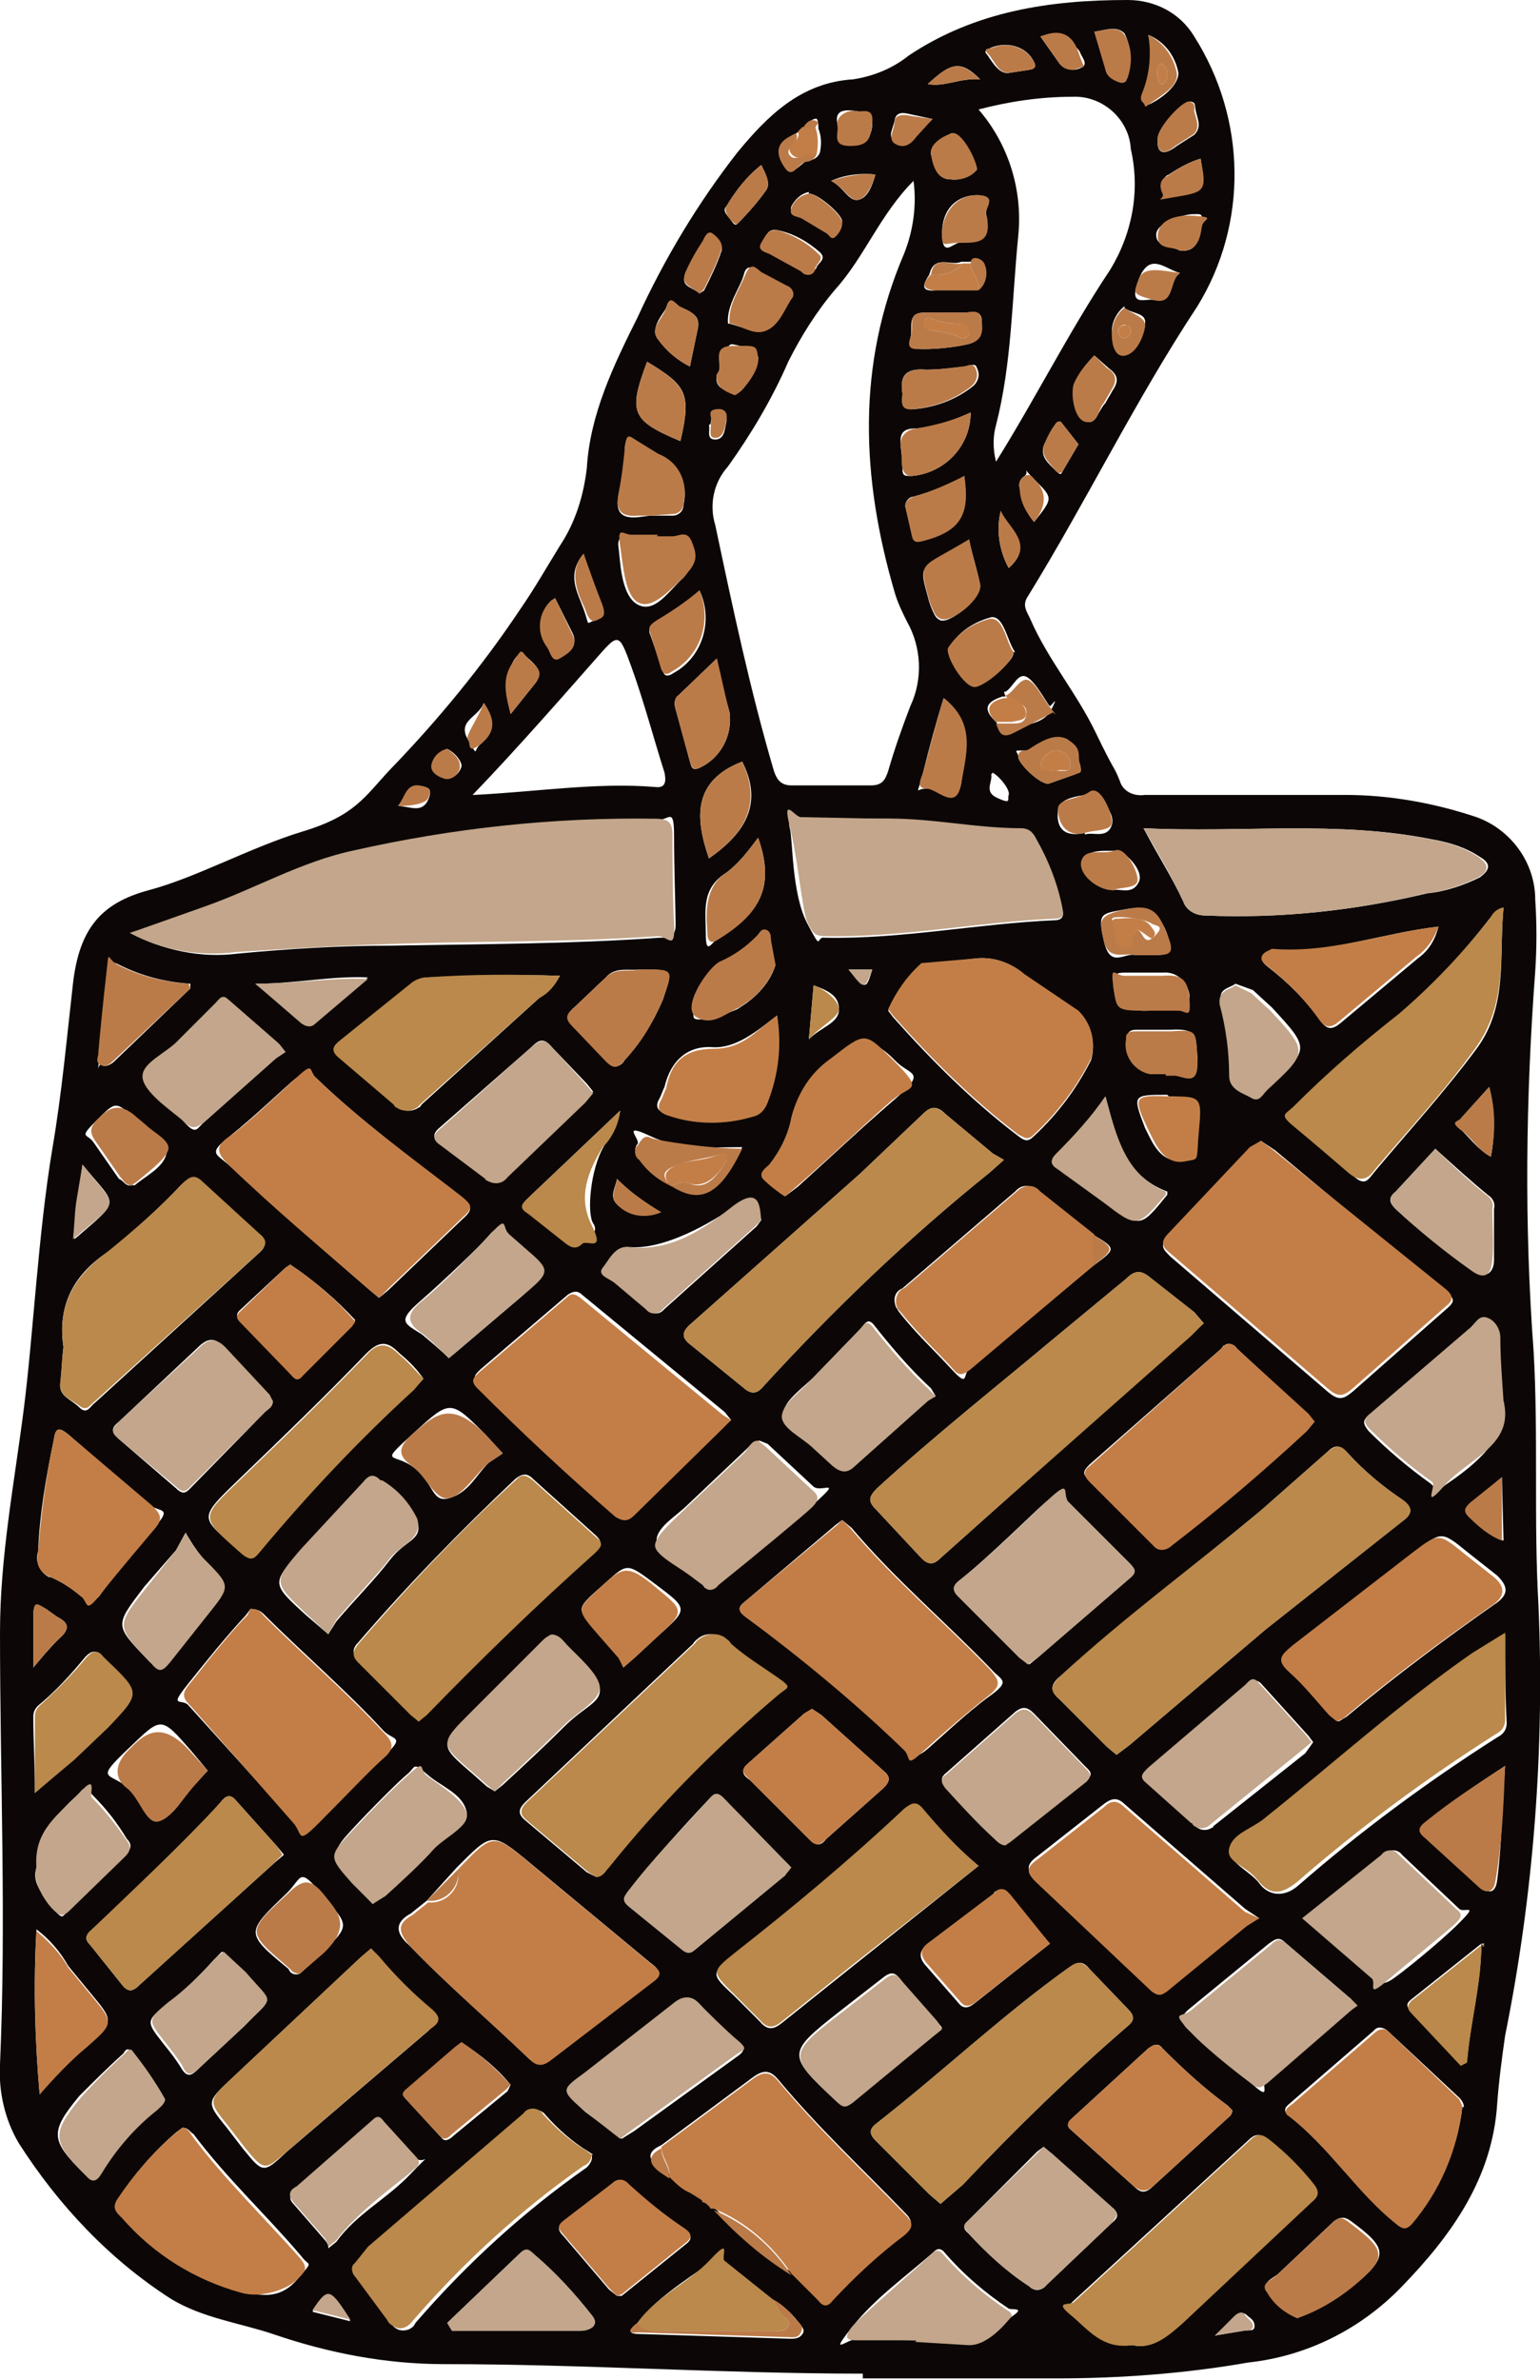 <?xml version="1.0" encoding="utf-8"?>
<!-- Generator: Adobe Illustrator 21.0.2, SVG Export Plug-In . SVG Version: 6.00 Build 0)  -->
<svg version="1.1" id="Layer_1" xmlns="http://www.w3.org/2000/svg" xmlns:xlink="http://www.w3.org/1999/xlink" x="0px" y="0px"
	 viewBox="0 0 97.1 150" style="enable-background:new 0 0 97.1 150;" xml:space="preserve">
<style type="text/css">
	.st0{fill:#0C0706;}
	.st1{fill:#C3A68B;}
	.st2{fill:#BA894B;}
	.st3{fill:#C37E47;}
	.st4{fill:#BB7B49;}
</style>
<title>Artboard 1</title>
<g>
	<path class="st0" d="M54.4,149.6c-8.8,0-17.6-0.6-26.4-0.6c-3.7,0-7.3-0.7-10.8-1.9c-2.1-0.7-4.4-1-6.4-2.2
		c-3.9-2.5-7.1-5.9-9.6-9.8c-0.9-1.5-1.3-3.3-1.2-5c0.4-9.1,0-18.1,0-27.2c0-4.8,0.9-9.4,1.5-14.1s0.9-11,1.8-16.4
		c0.6-3.5,0.9-6.9,1.3-10.4c0.4-3.5,1.8-5.1,4.8-5.9c3-0.8,6.4-2.7,9.7-3.7c3.3-1,3.9-2.2,5.5-3.9c3-3.1,5.8-6.5,8.2-10.1
		c0.9-1.3,1.7-2.7,2.5-4c1-1.5,1.5-3.2,1.7-4.9c0.2-3.4,1.7-6.5,3.2-9.5c1.7-3.7,3.8-7.2,6.3-10.4c1.9-2.3,4-4.4,7.3-4.6
		c1.3-0.2,2.5-0.7,3.5-1.5C61.5,0.7,66.2,0,71.1,0c1.7,0,3.3,0.8,4.2,2.3c3.3,5.2,3.4,11.8,0.2,17c-3.9,5.9-7,12.3-10.7,18.3
		c-0.4,0.6,0,1,0.2,1.5c1.1,2.5,2.9,4.6,4.1,7.1c1.2,2.5,1.1,2,1.5,3c0.2,0.7,0.9,1,1.6,0.9h12.6c2.8,0,5.6,0.5,8.3,1.4
		c2.2,0.8,3.7,2.9,3.7,5.2c0.1,1.5,0.1,3,0,4.5c-0.6,8-0.7,16-0.1,24c0.3,5.3,0,10.6,0.3,15.9c0.4,9.1-0.3,18.3-2.1,27.2
		c-0.2,1.4-0.4,2.9-0.5,4.3c-0.3,4.7-2.9,8.3-6,11.5c-2.6,2.7-6,4.4-9.7,4.8c-4,0.7-8.1,1-12.1,1H54.4V149.6z M44.3,138.7l0.5,0.4
		H45c1.5,1.5,3.1,2.9,4.9,4.1l1.7,1.7c0.4,0.4,0.6,0.4,0.9,0c1.4-1.5,2.9-2.9,4.5-4.1c0.5-0.5,0.6-0.8,0.1-1.3
		c-2.7-2.8-5.5-5.4-8-8.4c-0.5-0.6-0.9-0.7-1.6-0.2l-5.8,4.3c-0.9,0.4-0.9,0.9-0.1,1.4l0.6,0.4c0.4,0.4,0.8,0.8,1.3,1l0.8,0.5
		L44.3,138.7z M50.7,8l-0.3,0.3l0,0L50,8.5c-1,0.5-0.7,1.4-0.3,2c0.4,0.6,0.8-0.3,1.3-0.4c0.3,0,0.6-0.2,0.7-0.5
		c0.1-0.5,0.1-1-0.1-1.5c0-0.2,0-0.5-0.1-0.6C51.4,7.4,50.9,7.7,50.7,8z M63.4,43.9h-0.2c-0.9,0.3-1.3,0.7-0.5,1.5s0.3,1,1.1,0.6
		s2-0.3,2.5-1.3s0-0.2-0.1-0.2c-0.1,0-0.8-1.4-1.4-1.8c-0.6-0.4-0.9,0.6-1.4,0.9h-0.1L63.4,43.9z M58.6,17.3c-0.4,0.6-0.6,1.1,0.4,1
		h2.6c0.5-0.4,0.7-1.1,0.4-1.7c-0.1-0.4-0.6-0.1-0.9-0.1h-0.5C60,16.8,58.9,16,58.6,17.3z M42.4,74.7c1.8,1.1,2.9,0.5,4.4-2.4
		c-2,0-3.9,0.2-5.8-0.7c-1.9-0.9-0.6,0.2-0.8,0.5c-0.2,0.2-0.2,0.6,0,0.8c0,0,0,0,0.1,0.1c0.5,0.7,1.1,1.2,1.9,1.6L42.4,74.7z
		 M93.4,122.5L89,126c-0.4,0.3-0.3,0.5,0,0.8l3.1,3.3l0.4-0.2C92.7,127.4,93.4,125,93.4,122.5c0.1,0.1,0.1,0.1,0.2,0h-0.1
		L93.4,122.5z M40.2,146.4c-0.4,0.3-0.8,0.7,0.1,0.7l9.5,0.3c0.3,0,0.6,0,0.8-0.3c0.2-0.3-0.1-0.5-0.3-0.8c-0.4-0.5-0.9-1-1.5-1.3
		l-3-2.4c-0.3-0.2-0.5-0.5-0.9-0.1S41.4,144.7,40.2,146.4z M68.9,79.8c1.5-1.1,1.5-1.1,0-2l-3.4-2.7c-0.4-0.4-1-0.5-1.4-0.1
		c0,0-0.1,0.1-0.1,0.1l-7.1,6.1c-0.5,0.2-0.6,0.7-0.4,1.2c0.1,0.1,0.1,0.2,0.2,0.3c1,1.3,2.2,2.4,3.3,3.6c1.1,1.2,0.7,0.3,1.1,0
		L68.9,79.8z M26.9,119.8l-1,0.8c-1.1,0.6-0.9,1.3-0.1,2c2.4,2.5,5,4.7,7.5,7.1c0.5,0.5,0.9,0.4,1.4,0l6.4-4.9
		c0.7-0.5,0.3-0.8-0.1-1.1l-7.6-6.3c-2.4-2-2.4-1.9-4.6,0.3L26.9,119.8z M57.6,11.4c-2.1,2.1-3.1,4.8-4.9,6.8c-1.2,1.4-2.2,3-3,4.6
		c-1,2.3-2.3,4.5-3.8,6.6c-0.9,1-1.2,2.4-0.8,3.7c1.1,5.2,2.2,10.4,3.7,15.5c0.2,0.6,0.5,0.9,1.1,0.9h5c0.7,0,0.9-0.3,1.1-0.9
		c0.4-1.4,0.9-2.8,1.4-4.1c0.8-1.7,0.7-3.7-0.2-5.3c-0.3-0.6-0.6-1.2-0.8-1.9C54.3,30.1,54,23,57,16C57.6,14.5,57.8,12.9,57.6,11.4z
		 M8.2,58.8c2.1,1.1,4.5,1.6,6.8,1.3c3.2-0.3,6.4-0.5,9.6-0.5c5.7-0.1,11.3-0.1,17-0.5c0.5,0,1,0,1-0.8s-0.1-3.7-0.1-5.6
		c0-1.9-0.3-1-1.1-1c-6.4-0.1-12.8,0.6-19,2c-3.3,0.7-6.2,2.5-9.3,3.5L8.2,58.8z M70.4,110.6l0.8-0.6l8.6-7.3l8.6-6.8
		c0.7-0.5,0.7-0.9,0-1.4c-1.2-0.8-2.4-1.8-3.4-2.9c-0.5-0.5-0.8-0.6-1.3-0.1l-4.2,3.7c-4.2,3.5-8.6,6.8-12.6,10.4
		c-0.6,0.5-0.8,0.9-0.1,1.5l3,3L70.4,110.6z M79.5,71.9l-0.7,0.6l-5.1,5.4c-0.6,0.6-0.4,0.8,0.1,1.3l9.9,8.5c0.7,0.6,1,0.5,1.6,0
		l5.9-5.2c0.6-0.5,0.5-0.7-0.1-1.1l-10.7-8.9L79.5,71.9z M75.9,83.4l-0.6-0.7l-2.8-2.2c-0.6-0.5-1-0.4-1.5,0.1l-4.6,3.8
		c-3.7,3.1-7.5,6.1-11.1,9.4c-0.5,0.5-0.6,0.8-0.1,1.3l2.8,3c0.5,0.5,0.8,0.6,1.3,0.1l3.7-3.3l12.1-10.8L75.9,83.4z M63.3,73.1
		l-0.7-0.4l-3-2.5c-0.5-0.5-0.9-0.5-1.4,0l-4,3.8l-10.6,9.4c-0.6,0.5-0.7,0.9,0,1.4l3.2,2.6c0.6,0.5,0.9,0.5,1.4-0.1
		c4.4-4.8,9.1-9.3,14.2-13.4L63.3,73.1z M46.1,89.5L45.7,89l-9-7.4c-0.3-0.3-0.6-0.2-0.9,0l-5.5,4.7c-0.3,0.3-0.6,0.5-0.1,1
		c2.9,2.7,5.7,5.5,8.7,8.1c0.4,0.4,0.7,0.4,1.2-0.1l5.4-5.3L46.1,89.5z M62.8,29.1c2.5-4,4.6-8.2,7.2-12.1c1.4-2.3,1.9-5,1.3-7.6
		c-0.1-1.9-1.8-3.4-3.7-3.3c0,0,0,0,0,0c-2,0-4,0.3-5.9,0.8c1.9,2.2,2.8,5.1,2.5,8c-0.4,4-0.4,8-1.4,11.9
		C62.6,27.5,62.6,28.3,62.8,29.1z M53.1,95.8l-0.4,0.3l-5.8,4.9c-0.5,0.4-0.2,0.6,0.1,0.9c3.6,2.6,6.9,5.4,10.1,8.4
		c0.5,0.5,0.8,0.4,1.3,0s2.6-2.4,4-3.4s0.7-1,0.1-1.7c-2.9-3-6.1-5.7-8.8-8.9L53.1,95.8z M23.9,81.8l0.6-0.5l4.7-4.5
		c0.7-0.6,0.5-0.9-0.1-1.3C26,73,22.8,70.7,20,68c-0.5-0.5-0.9-0.4-1.4,0s-2.7,2.5-4.1,3.6c-1.4,1.1-0.9,1.1-0.1,1.8
		c2.9,2.7,5.9,5.3,8.9,7.9L23.9,81.8z M55.5,51.6h-5c-0.3,0-0.9-0.1-0.7,0.6c0.2,0.7,0.1,4.1,1.1,6c1,1.9,0.5,0.8,1.1,0.9
		c4.9,0.1,9.7-0.9,14.5-1.1c0.4,0,0.6-0.2,0.5-0.6c-0.3-1.6-0.9-3.1-1.7-4.5c-0.2-0.4-0.5-0.6-0.9-0.6
		C61.4,52.2,58.4,51.6,55.5,51.6z M26.4,108.5l0.5-0.5c3.4-3.5,6.9-6.9,10.6-10.2c0.4-0.4,0.5-0.6,0.1-1l-4-3.6
		c-0.4-0.4-0.7-0.3-1.1,0c-3.5,3.3-6.8,6.7-9.9,10.3c-0.4,0.4-0.4,0.7,0,1.2l3.3,3.3L26.4,108.5z M37.6,118.3
		c0.4-0.1,0.6-0.3,0.7-0.6c3.2-4,6.8-7.7,10.7-10.9c0.6-0.5,0.4-0.8-0.1-1.1c-0.5-0.3-2-1.4-2.9-2.1c-0.4-0.6-1.3-0.8-1.9-0.4
		c-0.1,0.1-0.3,0.2-0.4,0.4l-10.6,10c-0.5,0.5-0.4,0.8,0.1,1.2L37,118L37.6,118.3z M59.3,138.9l1.4-1.2c3.3-3.5,6.8-6.9,10.4-10
		c0.5-0.4,0.4-0.7,0-1.1l-2.4-2.5c-0.4-0.5-0.7-0.5-1.3-0.1c-4.2,3-8,6.6-12.1,9.8c-0.4,0.3-0.6,0.6-0.1,1.1l3.4,3.4L59.3,138.9z
		 M15.8,101.4l-0.3,0.4c-1.3,1.4-2.5,2.9-3.7,4.4c-1.2,1.5-0.3,0.8,0.1,1.3l6.6,7.3c0.6,0.7,1,0.6,1.6,0c0.6-0.6,2.7-2.8,4.1-4.1
		c1.4-1.3,0.6-1,0-1.6c-2.4-2.6-5.1-4.9-7.6-7.4C16.4,101.5,16.1,101.4,15.8,101.4z M82.8,89.6l-0.3-0.4L78,85
		c-0.2-0.3-0.6-0.4-0.8-0.2c-0.1,0-0.1,0.1-0.2,0.2l-8.3,7.3c-0.4,0.4-0.5,0.6,0,1l3.9,3.9c0.2,0.4,0.7,0.5,1.1,0.3
		c0.1,0,0.1-0.1,0.2-0.2c3-2.2,5.8-4.7,8.5-7.2L82.8,89.6z M94.9,103l-2,1.4c-4.6,3.2-8.8,7-13.2,10.5c-0.7,0.6-2,1.1-2.1,1.8
		c-0.1,0.7,1.3,1.3,1.8,2c0.5,0.7,1.5,1,2.5,0.1c3.9-3.4,8.1-6.5,12.5-9.3c0.4-0.2,0.6-0.5,0.6-0.9c-0.1-1.9-0.1-3.6-0.1-5.7V103z
		 M72.1,52.2c0.9,1.7,1.8,3.1,2.5,4.6c0.2,0.6,0.8,0.9,1.4,0.9c4.7,0.2,9.4-0.3,14-1.4c1.1-0.1,2.3-0.5,3.3-1c0.7-0.5,0.7-0.9,0-1.3
		c-0.9-0.6-1.9-0.9-3-1.1C84.3,51.7,78.4,52.5,72.1,52.2z M4,84.9c-0.1,0.8-0.1,1.5-0.2,2.3s0.7,1,1.2,1.5c0.5,0.5,0.7-0.1,1-0.3
		L16.3,79c0.6-0.5,0.4-0.8-0.1-1.2l-3.5-3.2c-0.5-0.5-0.8-0.4-1.3,0.1c-1.4,1.5-3,2.9-4.6,4.2C4.7,80.3,3.6,82.2,4,84.9z
		 M71.4,147.8c1.3,0.3,2.2-0.6,3.1-1.4l8.1-7.6c0.5-0.4,0.5-0.7,0.1-1.2c-0.8-1-1.7-1.9-2.7-2.7c-0.5-0.4-0.8-0.5-1.3,0l-11,10.1
		c-0.2,0.2-0.6,0.5-0.2,0.8C67.9,146.1,69.5,148.1,71.4,147.8z M94.8,57.2c-0.5,0.1-0.6,0.4-0.8,0.6c-1.7,2.2-3.6,4.3-5.7,6.1
		c-2.3,1.8-4.5,3.7-6.6,5.8c-0.6,0.6-0.6,0.9,0.1,1.4c0.7,0.5,2.3,1.8,3.3,2.8s1.1,0.5,1.7-0.2c2.1-2.5,4.3-4.9,6.3-7.6
		C95.1,63.4,94.5,60.3,94.8,57.2z M61.6,60.4l-3.5,0.4c-0.9,0.8-1.6,1.8-2.1,2.9l0.3,0.4c2.4,2.7,5,5.3,7.9,7.5c0.4,0.3,0.6,0.4,1,0
		c1.5-1.4,2.7-3,3.6-4.8c0.3-1.1,0-2.2-0.8-3l-3.4-2.3C63.8,60.7,62.7,60.3,61.6,60.4z M61.7,117.6c-1.3-1.1-2.4-2.2-3.5-3.5
		c-0.5-0.5-0.8-0.4-1.2,0c-3.4,3.2-7,6.2-10.7,9.1c-1.5,1.2-1.5,1.2,0,2.6l1.6,1.6c0.5,0.6,0.9,0.5,1.4,0.1l4.5-3.6L61.7,117.6z
		 M79.4,120.9l-0.9-0.6l-7.6-6.6c-0.5-0.5-0.9-0.3-1.3,0l-4.2,3.3c-0.7,0.5-0.7,0.9-0.1,1.4l7.3,6.9c0.4,0.3,0.6,0.3,1,0l5-4.1
		L79.4,120.9z M23.4,122.8l-0.7,0.6l-8.1,7.6c-1.6,1.5-1.6,1.5-0.3,3.1l1,1.3c1.3,1.6,1.3,1.6,2.8,0.2L27,128
		c0.5-0.5,0.8-0.8,0.1-1.3c-1.2-1-2.3-2.1-3.3-3.3L23.4,122.8z M92.3,132.8c0-0.2-0.1-0.4-0.3-0.6l-4.5-4.2
		c-0.2-0.2-0.6-0.3-0.8-0.1c0,0,0,0-0.1,0.1l-5.2,4.5c-0.2,0.2-0.6,0.4-0.2,0.8c2.6,2,4.4,4.9,6.9,6.9c0.4,0.3,0.6,0.3,0.8-0.1
		c1.8-2,3-4.6,3.3-7.3L92.3,132.8z M37.4,135.8l-0.3-0.2c-1-0.6-1.9-1.4-2.7-2.3c-0.2-0.3-0.6-0.4-1-0.2c-0.1,0.1-0.2,0.1-0.2,0.2
		l-9.8,8.4l-0.8,1c-0.2,0.2-0.3,0.6-0.1,0.8c0,0,0,0,0.1,0.1l2,2.7c0.2,0.5,0.7,0.7,1.2,0.5c0.2-0.1,0.3-0.2,0.4-0.4
		c3.2-3.7,6.8-7,10.8-9.8c0.2-0.2,0.4-0.5,0.3-0.8L37.4,135.8z M84.4,108.5l0.5-0.3c3-2.5,6.2-4.9,9.5-7.2c0.8-0.6,0.6-1.1,0-1.7
		l-1.9-1.5c-1.6-1.3-1.6-1.3-3.3,0l-7.5,5.8c-0.7,0.5-1,0.9-0.2,1.7s1.7,1.8,2.5,2.7L84.4,108.5z M11.5,134.1l-0.4,0.3
		c-1.4,1.2-2.6,2.6-3.6,4.1c-0.4,0.6,0,0.8,0.3,1.2c2,2.3,4.6,3.9,7.5,4.7c1.4,0.4,2.5,0.4,3.5-0.8c1-1.2,0.7-0.7,0.2-1.4
		c-2.2-2.6-4.7-4.9-6.8-7.7C12,134.4,11.9,134.1,11.5,134.1z M35.3,61.5c-2.9-0.1-5.6,0-8.3,0.1c-0.3,0-0.6,0.1-0.9,0.3l-4.6,3.7
		c-0.5,0.4-0.5,0.7,0,1.1l3.4,2.9c0.4,0.5,1.1,0.5,1.5,0.2c0.1,0,0.1-0.1,0.2-0.2l7.4-6.7C34.5,62.6,35,62.1,35.3,61.5z M64.9,104.9
		l0.5-0.4l5.8-5c0.5-0.4,0.4-0.6,0-1l-3.8-3.8c-0.5-0.5-0.9-0.5-1.5,0c-0.6,0.5-3.5,3.4-5.4,4.9c-0.4,0.3-0.5,0.6-0.1,1l3.9,3.9
		L64.9,104.9z M17.9,116.9l-0.4-0.5l-2.6-2.9c-0.4-0.5-0.7-0.3-1,0.1c-2.5,2.8-5.3,5.4-8.1,8c-0.4,0.4-0.5,0.6-0.1,1l2,2.5
		c0.4,0.5,0.7,0.4,1.1,0l8.4-7.6L17.9,116.9z M29.9,50.1c4-0.2,7.7-0.8,11.4-0.5c0.7,0.1,0.7-0.4,0.6-0.9c-0.7-2.2-1.3-4.5-2.1-6.7
		c-0.8-2.2-0.8-2.1-2.3-0.4c-1.5,1.7-4.9,5.6-7.7,8.5H29.9z M26.7,86.9c-0.4-0.6-0.9-1.1-1.5-1.6c-0.7-0.7-1.2-0.9-2.1,0
		c-2.6,2.7-5.3,5.3-8,7.9c-2.7,2.6-2.5,2.4,0.1,4.6c0.6,0.5,0.8,0.3,1.2-0.1c3-3.6,6.3-7,9.7-10.2L26.7,86.9z M49.8,117.6l-0.4-0.4
		l-3.8-3.9c-0.5-0.5-0.7-0.1-1,0.2c-1.7,1.8-3.4,3.7-5,5.7c-0.3,0.4-0.4,0.6,0.1,1l3.2,2.6c0.3,0.2,0.5,0.4,0.9,0.1l5.7-4.7
		L49.8,117.6z M85.5,126.4l-0.3-0.4l-4.2-3.6c-0.4-0.4-0.7-0.1-1,0.1l-5,4.1c-0.6,0.5-0.6,0.8-0.1,1.3c0.5,0.5,2.7,2.2,4,3.4
		c1.3,1.2,0.6,0.1,0.9-0.1l5.3-4.6L85.5,126.4z M94.7,88.3c-0.1-1.5-0.2-2.7-0.2-3.9c0-0.5-0.3-1-0.7-1.2c-0.5-0.3-0.8,0.2-1.1,0.5
		l-6.3,5.4c-0.5,0.4-0.5,0.6-0.1,1.1c1.2,1.2,2.5,2.3,3.9,3.3c0.2,0.2,0.5,0.5,0.8,0.2c0.3-0.3,4.4-2.6,3.8-5.4L94.7,88.3z
		 M77.7,133l-0.3-0.3c-1.5-1.1-2.8-2.3-4.1-3.6c-0.3-0.4-0.6-0.2-0.9,0l-4.8,4.4c-0.3,0.3-0.4,0.5,0,0.8l3.9,3.5
		c0.5,0.5,0.8,0.4,1.3-0.1l4.6-4.2C77.5,133.4,77.7,133.3,77.7,133z M17.2,88.3l-0.3-0.4l-2.8-3c-0.5-0.6-1-0.6-1.6,0l-5,4.7
		C7,90,7,90.2,7.5,90.7l3.6,3.1c0.5,0.5,0.7,0.2,1-0.1l4.6-4.7C16.9,88.8,17.2,88.7,17.2,88.3z M2.4,97.8c-0.2,0.6,0.1,1.3,0.7,1.6
		c0,0,0.1,0,0.1,0c0.7,0.3,1.3,0.7,1.9,1.2c0.6,0.4,0.9,0.4,1.3-0.2c0.4-0.6,2.1-2.8,3.3-4.1c1.2-1.3,0.4-1-0.2-1.4l-5.2-4.5
		c-0.5-0.4-0.8-0.5-0.9,0.3C2.9,93.1,2.5,95.4,2.4,97.8z M82.8,109.8l-0.3-0.4l-2.9-3.2c-0.4-0.5-0.7-0.2-0.9,0.1l-6.1,5.2
		c-0.4,0.3-0.6,0.5-0.1,1l2.8,2.5c0.3,0.4,0.8,0.4,1.1,0.2c0,0,0.1,0,0.1-0.1l5.8-4.6L82.8,109.8z M39.2,134.8l0.8-0.5l6.5-4.7
		c0.6-0.4,0.4-0.7,0-1s-1.6-1.4-2.3-2.2s-1.1-0.5-1.7,0l-5.5,4.3c-1.5,1.1-1.5,1.1-0.1,2.4L39.2,134.8z M47.9,90.8
		c-0.4,0-0.6,0.3-0.8,0.5l-3.7,3.5c-0.8,0.8-2.1,1.5-2,2.4c0.1,0.9,1.4,1.3,2.2,1.9l0.8,0.6c0.2,0.3,0.6,0.4,0.8,0.2
		c0.1,0,0.1-0.1,0.2-0.2c1.9-1.7,4-3.2,5.9-4.9c1.9-1.7,0.5-0.7,0-1.1L48.4,91L47.9,90.8z M31.2,112.9l0.5-0.4
		c1.3-1.2,2.6-2.4,3.9-3.7c1.3-1.3,2.4-1.5,2.2-2.5s-1.4-1.8-2.2-2.7s-0.9-0.6-1.4-0.1l-4.5,4.5c-2,2-2,2,0.1,3.8l0.9,0.8
		L31.2,112.9z M59,88l-0.3-0.5c-1.3-1.2-2.5-2.6-3.6-4c-0.4-0.5-0.6,0-0.8,0.2l-3,3.1c-0.7,0.7-1.9,1.5-1.9,2.3s1.3,1.4,2,2.1
		l1.2,1.1c0.5,0.5,0.8,0.6,1.4,0l4.6-4.1L59,88z M65.8,135.3l-0.4,0.3L61,140c-0.4,0.4-0.1,0.6,0.1,0.8c1.1,1.2,2.4,2.4,3.8,3.3
		c0.3,0.3,0.7,0.3,1,0c0,0,0.1-0.1,0.1-0.1l4.1-3.9c0.4-0.3,0.5-0.6,0-1l-3.7-3.3L65.8,135.3z M82.2,120.9l4.5,3.8
		c0.3,0.3,0.5,0.4,1,0.1c0.5-0.3,3-2.3,4.3-3.6c1.3-1.3,0.3-0.6,0-0.9l-3.6-3.4c-0.2-0.3-0.7-0.4-1-0.1c0,0-0.1,0.1-0.1,0.1
		L82.2,120.9z M63.4,116.2l0.3-0.2l4.8-3.8c0.5-0.4,0.2-0.6-0.1-0.9l-3.2-3.3c-0.4-0.4-0.7-0.5-1.2-0.1l-4.3,3.8
		c-0.4,0.3-0.4,0.6-0.1,0.9c1,1.1,2,2.2,3.1,3.2c0.2,0.2,0.4,0.5,0.7,0.5L63.4,116.2z M37.4,68.8L37,68.3L34.8,66
		c-0.5-0.6-0.8-0.5-1.3,0l-5.7,5c-0.5,0.4-0.6,0.7,0,1.1l2.8,2.1c0.3,0.4,0.9,0.4,1.3,0c0,0,0.1-0.1,0.1-0.1l4.8-4.7L37.4,68.8z
		 M20.7,103l0.5-0.8c1.1-1.3,2.4-2.6,3.4-3.9c1-1.3,2.1-1.2,1.7-2.5c-0.5-1-1.2-1.8-2.2-2.4H24c-0.4-0.5-0.7-0.4-1.1,0.1L19,97.7
		c-1.9,2.1-1.9,2.1,0.3,4.1L20.7,103z M51.2,107.7l-0.5,0.3l-3.6,3.2c-0.5,0.5-0.1,0.8,0.2,1l3.7,3.7c0.5,0.5,0.8,0.4,1.1,0l3.6-3.2
		c0.4-0.4,0.5-0.7,0-1.1l-3.9-3.5L51.2,107.7z M49.5,75.4l0.8-0.6c2-1.8,4-3.7,6.1-5.5c2.1-1.8,1-1.5,0.1-2.4
		c-0.9-0.9-1.9-1.9-4-0.2c-1.3,0.9-2.1,2.2-2.5,3.7c-0.2,1.1-0.7,2.1-1.4,3c-0.2,0.3-0.7,0.5-0.4,0.9C48.6,74.7,49,75.1,49.5,75.4z
		 M59.4,127.8l-0.4-0.5l-2.2-2.5c-0.4-0.6-0.7-0.5-1.2-0.1l-2.7,2.1c-3.3,2.6-3.3,2.7-0.2,5.6c0.4,0.4,0.7,0.4,1,0l5.1-4.2
		L59.4,127.8z M23.5,120l0.8-0.6c1-1,2.1-1.9,3-2.9c0.9-1,2.4-1.3,2.1-2.4c-0.3-1.1-1.6-1.5-2.5-2.3c-0.9-0.8-0.7-0.4-1.2,0
		s-2.4,2.3-3.5,3.5c-1.1,1.2-1.5,1.6,0,3.3L23.5,120z M18,66.3l-0.4-0.5l-3.1-2.7c-0.4-0.3-0.6,0-0.8,0.2l-2.3,2.3
		c-0.8,0.9-2.5,1.6-2.3,2.5c0.2,0.9,1.7,1.7,2.5,2.6c0.8,0.9,0.8,0.4,1.3,0l4.5-4L18,66.3z M57.8,147.5L57.8,147.5l3.3,0.2
		c1.3,0.1,1.8-1.1,2.7-1.7c0.9-0.6,0-0.4-0.2-0.5c-1.5-1-2.9-2.2-4.1-3.6c-0.2-0.2-0.4-0.2-0.6,0c-1.8,1.6-3.7,2.9-5.2,4.8
		c-1.5,1.9-0.3,0.7,0.4,0.7L57.8,147.5z M28.3,85.6l0.6-0.5l4-3.4c1.8-1.6,1.8-1.6,0-3.2l-0.8-0.7c-0.5-0.6-0.9-0.4-1.3,0.1
		c-0.4,0.5-2.8,2.8-4.3,4.1c-1.5,1.3-1,1.4,0.1,2.1C27.2,84.6,27.8,85.1,28.3,85.6z M90.7,58.4c-3.5,0.4-6.9,1.7-10.4,1.5l-0.4,0.2
		c-0.3,0.3-0.4,0.5,0,0.8c1.3,1,2.5,2.2,3.4,3.5c0.4,0.5,0.7,0.5,1.2,0.1l4.9-4.1C90.1,59.9,90.5,59.2,90.7,58.4z M49,64
		c-1.3,1-2.6,2.1-4.1,2c-1.5-0.1-2.6,0.8-3,2.5c-0.1,0.2-0.2,0.5-0.3,0.7c-0.3,0.5-0.2,0.8,0.4,1c1.7,0.6,3.6,0.6,5.3,0.1
		c0.5-0.1,0.8-0.4,1-0.9C49,67.7,49.2,65.8,49,64z M38.9,144.7h0.3l4.1-3.3c0.5-0.4,0.1-0.7-0.2-0.9c-1.2-0.8-2.3-1.7-3.4-2.7
		c-0.2-0.3-0.6-0.4-1-0.2c0,0-0.1,0.1-0.1,0.1l-3,2.3c-0.4,0.3-0.5,0.5-0.1,0.9l2.9,3.4L38.9,144.7z M20.7,141.7l0.5-0.4
		c1.3-1.8,3.2-2.7,4.7-4.3c1.5-1.6,0.8-0.5,0.3-1l-2-2.2c-0.2-0.2-0.4-0.4-0.7-0.1l-4.8,4.2c-0.3,0.3-0.6,0.6-0.2,1l2,2.3
		c0.1,0.1,0.2,0.3,0.2,0.4V141.7z M66.2,122.5l-2.6-3c-0.2-0.3-0.5-0.4-0.8-0.3c-0.1,0-0.1,0.1-0.2,0.2l-4.1,3.1
		c-0.5,0.4-0.6,0.8-0.2,1.3l2.1,2.4c0.3,0.4,0.6,0.4,1,0.1L66.2,122.5z M2.2,113l2.4-2.1l2.1-2c2.1-2.2,2.1-2.2-0.1-4.3l-0.2-0.2
		c-0.3-0.4-0.6-0.4-1,0c-0.9,1.1-1.9,2.2-3,3.1c-0.2,0.2-0.3,0.4-0.3,0.7C2.1,109.7,2.2,111.2,2.2,113z M90.5,72.4L88,75.1
		c-0.5,0.4-0.4,0.7,0,1.1c1.5,1.4,3.2,2.7,4.9,3.9c0.7,0.5,1.3,0.2,1.3-0.7c0-0.9,0-2.1,0-3.2c0.1-0.4-0.1-0.7-0.4-0.9
		C92.7,74.4,91.6,73.4,90.5,72.4z M10.4,132.3c-0.6-1.1-1.4-2.1-2.2-3.1c-0.2-0.1-0.3,0-0.4,0.2c-1,0.9-1.9,1.8-2.8,2.7
		c-1.9,2.3-1.8,2.8,0.3,4.9c0.5,0.5,0.7,0.4,1-0.1c0.9-1.5,2.1-2.9,3.5-4C10.1,132.7,10.4,132.6,10.4,132.3z M14,123l-0.5,0.5
		c-0.9,1-1.9,2-3,2.8c-1.3,1.1-1.3,1.1-0.2,2.5c0.4,0.5,0.8,1,1.1,1.5c0.4,0.7,0.7,0.5,1.1,0.1l2.9-2.7c1.8-1.9,1.9-1.2,0-3.3
		L14,123z M11.7,96.6l-0.6,1.1l-2,2.3c-1.9,2.5-1.9,2.4,0.3,4.7c0.5,0.5,0.8,0.6,1.2,0l2.3-2.9c1.6-1.9,1.6-1.9-0.2-3.7
		C12.3,97.6,12,97.1,11.7,96.6z M18.3,79.7L18,79.9l-2.9,2.7c-0.3,0.3-0.1,0.5,0.1,0.7l3,3.1c0.3,0.3,0.5,0.6,0.9,0.2l3.1-3.1
		l0.2-0.3C21.2,81.9,19.8,80.7,18.3,79.7z M2.3,117.7c-0.3,0.9,0.3,1.6,1,2.5c0.7,0.9,0.6,0.6,1.1,0.1l3.5-3.4
		c0.3-0.3,0.5-0.6,0.1-1c-0.6-1-1.3-1.9-2.1-2.7c-0.2-0.2-0.5-0.7-0.8-0.3C4.8,113.3,2.1,115.3,2.3,117.7z M48,76.9
		c-0.1-0.6-1.4-1.1-1.8-0.8c-0.4,0.3-3.9,2.7-6.5,2.5c-0.8-0.1-1.3,0.7-1.6,1.3s0.5,0.7,0.8,1l1.9,1.6c0.2,0.3,0.7,0.4,1,0.1
		c0,0,0.1-0.1,0.1-0.1l5.8-5.2L48,76.9z M28.2,146.4l0.3,0.5h8.1c0.5,0,1.3-0.3,0.7-1c-1.1-1.4-2.3-2.7-3.6-3.8
		c-0.3-0.3-0.6-0.4-0.9-0.1L28.2,146.4z M2.5,132c0.9-1.1,1.9-2.2,3-3.1c1.7-1.5,1.7-1.5,0.2-3.3l-1.4-1.7c-0.5-0.9-1.2-1.7-2-2.3
		C2.1,125.1,2.2,128.6,2.5,132z M81.8,146.1c1.3-0.5,2.4-1.2,3.5-2c2.3-1.9,2.2-2.4-0.1-4.1c-0.4-0.3-0.7-0.3-1.1,0l-3.5,3.3
		c-0.3,0.3-1.1,0.5-0.6,1.1C80.4,145.2,81.1,145.8,81.8,146.1z M40.3,61.1c-0.6,0.1-1.5-0.2-2.1,0.5l-2,1.9c-0.5,0.4-0.4,0.7,0,1.1
		l2.1,2.2c0.4,0.4,0.7,0.6,1.1,0c1-1.1,1.8-2.4,2.4-3.8C42.4,61.1,42.5,61.1,40.3,61.1z M69.7,69.1c-0.9,1.3-1.9,2.5-3,3.6
		c-0.4,0.4-0.4,0.7,0.1,1l2.9,2.1c2.2,1.6,2.2,1.6,3.9-0.5c0,0,0-0.1,0-0.2C70.9,74.1,70.4,71.7,69.7,69.1z M94.9,111.3
		c-1.7,1.1-3.3,2.2-4.9,3.5c-0.4,0.3-0.6,0.5-0.1,1l3.4,3.1c0.6,0.5,1,0.4,1.1-0.4C94.7,116.2,94.7,113.9,94.9,111.3z M77.9,62
		c-0.4,0.3-1.1,0.3-0.9,1.1c0.4,1.5,0.6,3,0.6,4.5c0,0.8,0.8,1,1.4,1.4s0.7-0.3,1-0.5c2.6-2.4,2.6-2.4,0.2-5L79,62.4L77.9,62z
		 M32.2,131.4c-0.8-1-1.9-1.9-3-2.6l-0.4,0.3l-2.9,2.5c-0.2,0.2-0.6,0.4-0.3,0.7l2.3,2.5c0.2,0.2,0.5,0,0.7-0.2l3.4-2.8L32.2,131.4z
		 M39.3,105.1l0.8-0.7l1.4-1.3c1.9-1.7,1.9-1.7-0.1-3.2c-2-1.5-1.8-1.4-3.5,0.1c-1.7,1.5-1.5,1.4-0.2,2.8l1.4,1.6
		C39.2,104.6,39.3,104.9,39.3,105.1z M13.1,111.6l-1-1.2c-2-2.3-1.9-2.2-4-0.2c-2.1,2-1.3,1.5-0.1,2.4c1.2,0.9,1,2.3,2,2.1
		s1.5-1.4,2.2-2.2L13.1,111.6z M31.7,91.6l-1.1-1.2c-2.2-2.2-2.2-2.2-4.5-0.1s-1.3,1.2,0,2.2c1.3,1,1.1,2.3,2.3,1.9
		c1.2-0.4,1.6-1.4,2.4-2.2L31.7,91.6z M18.9,124.4l1.4-1.3c1.8-1.8,1.7-1.7,0.1-3.6s-1.3-1.2-2.3-0.2c-2.6,2.5-2.7,2.5,0.1,4.8
		C18.3,124.4,18.6,124.5,18.9,124.4z M12,62.3V62c-1.6-0.1-3.1-0.5-4.5-1.2c-0.7-0.4-0.7,0.2-0.7,0.6s-0.3,3.3-0.5,5
		c-0.2,1.7-0.1,0.5,0.1,0.7s0.6,0,0.8-0.2L12,62.3z M39.1,70l-5.9,5.6c-0.4,0.4-0.1,0.6,0.2,0.8l2.4,1.9c0.4,0.3,0.7,0.3,1,0
		c0.3-0.3,1-0.6,0.6-1.2c-0.4-0.6-0.2-3.4,0.7-4.9C38.6,71.6,39,70.8,39.1,70z M48.8,60.8l-0.2-1.5c0-0.2,0-0.6-0.3-0.6
		s-0.5,0.2-0.6,0.4c-0.7,0.7-1.5,1.2-2.4,1.6c-0.7,0.4-1.9,3.3-1.5,3.5c0.4,0.2,1.8-0.2,2.7-0.6l0.6-0.4c0.8-0.6,1.5-1.4,1.8-2.4
		H48.8z M41.3,33.8h-1.6c-0.5,0-0.8,0.1-0.7,0.7s0.1,3,1.2,3.6c1.1,0.6,2-0.9,2.9-1.7l0.3-0.4c0.6-0.6,0.3-1.2,0.1-1.8
		s-0.8-0.3-1.2-0.3L41.3,33.8z M41,32.5h1.4c0.4,0,0.7-0.3,0.7-0.7v0c0.3-1.3-0.3-2.6-1.6-3.1l-1.3-0.8c-0.5-0.3-0.8-0.3-0.8,0.4
		c0,0.7-0.2,1.9-0.4,2.9c-0.2,1,0.1,1.5,1.2,1.4L41,32.5z M45.2,41.5l-2.4,2.3c-0.3,0.2-0.3,0.6-0.2,0.9l0.9,3.3
		c0.1,0.3,0.1,0.6,0.6,0.4c1.3-0.6,2.1-2,1.9-3.5C45.7,43.8,45.4,42.7,45.2,41.5z M8.3,74.7h0.2c0.7-0.6,1.8-1.1,2-2
		S9.6,71.5,9.1,71l-0.6-0.5c-1.2-1.1-1.2-1.1-2.4,0.1S5.5,71.4,5.9,72l1.6,2.3C7.8,74.4,7.9,74.8,8.3,74.7z M47.8,52.8
		c-0.6,0.8-1.2,1.6-2,2.2c-1.6,1-1.3,2.4-1.3,3.8s0.3,0.7,0.7,0.4C47.9,57.6,48.9,55.9,47.8,52.8z M46.8,48c-3.1,1.2-3,3.5-2.1,6.1
		C47.3,52.3,48,50.4,46.8,48z M73.5,67.7h0.4c0.7-0.1,1.7,0.4,1.6-1c-0.1-1.4,0-1.9-1.7-1.8h-2.1c-0.2,0-0.5,0-0.6,0.3
		c-0.3,1,0.3,2.1,1.3,2.4c0.1,0,0.1,0,0.2,0L73.5,67.7z M73.6,69c-2.2,0-2.2,0-1.4,2.1l0.3,0.6c0.4,0.8,1,1.6,2,1.4s0.9-1.2,0.9-2
		s0.3-2-1.7-2L73.6,69z M61.1,34l-1.4,0.9c-1.7,0.9-1.7,0.9-1.2,2.7c0.1,0.4,0.2,0.7,0.4,1.1c0.1,0.2,0.2,0.3,0.4,0.4
		c0.7,0.2,2.6-1.5,2.5-2.2S61.3,35,61.1,34z M59.5,44c-0.5,1.6-0.9,3.1-1.3,4.7c-0.4,1.6-0.5,1,0.2,1s2.1,0.6,2.2-0.3
		S61.6,45.6,59.5,44z M64,41.1c-0.5-0.7-0.7-2.3-1.5-2.2c-1.1,0.3-2,0.9-2.6,1.8c-0.3,0.4,1.3,2.6,1.7,2.5s2.4-1.5,2.3-2.1H64z
		 M16.1,62l2.9,2.4c0.3,0.3,0.5,0.3,0.9,0l3.3-2.8C20.8,61.5,18.7,62,16.1,62z M44.1,37.3c-0.8,0.7-1.7,1.4-2.7,1.9
		c-0.3,0.2-0.6,0.4-0.4,0.8l0.8,2.3c0.1,0.4,0.4,0.3,0.7,0.1c1.8-1,2.5-3.3,1.6-5.2V37.3z M61.2,26c-1.1,0.5-2.2,0.9-3.4,1
		c-0.9,0-1.1,0.3-1,1.2c0.1,0.9,0.1,0.8,0.1,1.3S57,30,57.5,30C59.6,29.8,61.2,28.1,61.2,26z M42.9,27.8c0.7-3,0.4-3.5-2.1-5
		C39.6,26,39.8,26.5,42.9,27.8z M49.9,18.7c0.1-0.3-0.1-0.6-0.4-0.7L48,17.2c-0.4-0.2-0.9-0.7-1.1,0.1s-1.1,1.9-1,3.1H46
		c0.8,0.2,1.8,0.7,2.3,0.4c0.5-0.3,1.2-1.5,1.7-2.1L49.9,18.7z M72.4,63.7l1.9-0.2c0.4,0,0.7-0.2,0.7-0.7s-0.5-1.6-1.7-1.5h-2.4
		c-0.5,0-0.7,0.1-0.7,0.7S70.4,63.8,72.4,63.7z M60.8,30c-1,0.6-2.1,1-3.2,1.3c-0.3,0-0.6,0.4-0.5,0.7c0,0,0,0,0,0l0.4,1.7
		c0.1,0.4,0.3,0.5,0.7,0.3C60.5,33.4,61.1,32.5,60.8,30z M56.9,24.8c0,0.4-0.2,1,0.6,1c1.4-0.1,2.8-0.6,3.9-1.5
		c0.3-0.3,0.4-0.7,0.2-1.1c-0.1-0.4-0.5-0.1-0.8-0.1c-0.8,0.1-1.6,0.2-2.4,0.2C57.2,23.2,56.7,23.6,56.9,24.8z M71.6,60.2h1.2
		c1,0,1.1-0.4,0.8-1.3c-0.3-0.9-1-1.9-2.6-1.6s-1.8,0.2-1.4,2C70,61.1,70.9,60,71.6,60.2z M62.2,13.6c-0.2-0.3,0.6-1.3-0.6-1.3
		s-2.2,0.8-2.2,2.4s0.7,0.6,1.1,0.6S62.6,15.3,62.2,13.6z M68.4,52.6c0.5-0.2,1.4,0.3,1.7-0.6c0.3-0.9-1.2-2.2-1.4-2s-1.9,0.1-2,1.1
		c-0.1,1,0.3,1.7,1.7,1.4V52.6z M59.4,19.7h-1.1c-1.2,0-0.7,1-0.9,1.6c-0.2,0.6,0.4,0.7,0.8,0.7c0.9,0,1.9-0.1,2.8-0.3
		c0.9-0.2,0.9-0.8,0.9-1.5c0-0.7-0.7-0.5-1.1-0.5L59.4,19.7z M43.5,23.1l0.5-2.4c0.2-1.1-0.8-1-1.3-1.5s-0.6-0.1-0.7,0.2
		s-1.1,1.3-0.5,2C42,22.1,42.7,22.7,43.5,23.1z M70.2,56.1c0.5-0.1,1.2,0.3,1.6-0.5c0.4-0.8-1.1-2.1-1.4-2c-0.3,0.1-1.8-0.2-2.1,0.6
		C68,55,69.1,56.1,70.2,56.1z M69,22.4c-0.5,0.5-0.9,1.1-1.2,1.8c-0.3,0.5,0.3,2.3,0.8,2.4c0.5,0.1,0.7-0.8,1.1-1.2
		c0.1-0.2,0.3-0.5,0.4-0.7c0.4-0.6,0.5-1-0.2-1.5L69,22.4z M94,72.9c0.3-1.5,0.2-3-0.1-4.4l-1.8,2c-0.2,0.3-0.3,0.5,0,0.7
		C92.4,71.4,93.2,72.5,94,72.9z M61.6,10.7c0-0.6-1.3-2.4-1.6-2.3s-1.4,0.8-1.3,1.3c0.1,0.5,0.3,1.6,1.2,1.6
		C60.5,11.4,61.2,11.1,61.6,10.7z M45.2,23.6c-0.2,0.9,0.6,1,1.1,1.2c0.5,0.2,1.6-1.8,1.5-2.3s-1.1-0.7-1.6-0.8
		C45.7,21.6,45.6,23.1,45.2,23.6z M5.2,73.4l-0.3,2.4c-0.1,0.7-0.1,1.4-0.2,2.3C7.7,75.5,7.4,76.1,5.2,73.4z M49,14.5
		c-0.6-0.1-0.7,0.4-0.9,0.7s0.2,0.5,0.5,0.7l2,1.1c0.2,0.2,0.5,0.3,0.7,0.1c0.1-0.1,0.2-0.2,0.2-0.3c0.2-0.3,0.6-0.5,0.2-0.9
		C50.9,15.2,50,14.7,49,14.5z M66.1,49.4l1.7-0.6c0.2-0.1,0.4-0.3,0.3-0.6c-0.1-0.3-0.4-1.3-0.8-1.6s-1.6,0.7-2.6,0.7
		c-1,0-0.5,0-0.5,0.4S65.5,49.4,66.1,49.4z M73,8.7c-0.1,0.9,0.3,1.2,1.2,0.5l1.1-0.7c0.5-0.5,0.2-1,0.1-1.5c-0.1-0.5,0-0.5-0.3-0.6
		C74.8,6.3,73,8,73,8.7z M2.1,105.1c0.5-0.6,1-1.2,1.6-1.8c0.7-0.6,0.7-1-0.1-1.4l-0.7-0.5c-0.5-0.3-0.8-0.3-0.8,0.4
		C2.1,102.5,2.1,103.7,2.1,105.1z M44.1,18.5l0.3-0.2c0.4-0.8,0.8-1.6,1.1-2.5c0.1-0.4-0.3-0.8-0.6-1s-0.5,0.3-0.6,0.5
		c-0.4,0.6-0.8,1.3-1.1,2C42.9,18.1,43.7,18.1,44.1,18.5z M94.7,93.1l-1.9,1.6c-0.3,0.3-0.6,0.6-0.1,0.9c0.6,0.6,1.3,1.2,2.1,1.5
		L94.7,93.1z M35,37.7c-1,0.7-1.2,2-0.6,2.9c0,0,0,0.1,0.1,0.1c0.2,0.3,0.3,1,0.8,0.7s1.2-0.7,0.8-1.5L35,37.7z M74.4,15.8
		c1.3,0.1,1.1-1,1.3-1.7s0-0.6-0.5-0.6c-0.5,0-2.3,0.5-2.3,1.3C72.9,15.6,73.9,15.5,74.4,15.8z M69,2l0.7,2.3
		c0.1,0.5,0.5,0.6,0.9,0.8c0.4,0.2,0.4,0,0.5-0.3c0.3-0.9,0.2-1.9-0.2-2.7C70.4,1.6,69.7,1.9,69,2z M48,10.4
		c-0.9,0.7-1.6,1.6-2.2,2.6c-0.3,0.3,0.1,0.6,0.3,0.9c0.2,0.3,0.3,0.3,0.4,0.2c0.7-0.7,1.3-1.4,1.8-2.1C48.6,11.6,48.3,11,48,10.4z
		 M51,12.1c-0.5,0.1-0.9,0.5-1.1,0.9c-0.2,0.5,0.5,0.5,0.7,0.7l1.5,0.9c0.2,0.1,0.4,0.5,0.6,0.2c0.2-0.2,0.4-0.5,0.4-0.8
		c0.1-0.4-1.5-1.8-2.1-1.8V12.1z M54,7c-0.7-0.1-1.4-0.1-1.2,0.8s-0.3,1.3,0.8,1.3S55,8.5,55,7.7S54.3,7.1,54,7z M74.4,17.2
		c-0.9-0.2-1.9-1.4-2.6,0.4s0.4,1.2,0.9,1.3C73.2,19,73.7,17.8,74.4,17.2z M32.2,45l1.6-2c0.5-0.8-0.2-1.2-0.6-1.6s-0.7,0-0.9,0.4
		C32.1,42.2,31.8,43.6,32.2,45z M68,28l-1.1-1.4c-0.1-0.1-0.3,0-0.4,0.2c-0.3,0.4-0.5,0.9-0.7,1.3c-0.2,0.7,0.3,1.1,0.7,1.5
		s0.4,0.3,0.5,0.1L68,28z M72.4,2.2c0.3,1.2,0.2,2.5-0.3,3.7C72,6.1,72,6.3,72.2,6.5s0.4,0,0.6-0.1s1.5-0.9,1.5-1.8
		C74.1,3.5,73.4,2.6,72.4,2.2z M75.7,10c-0.7,0.2-1.4,0.6-2,1c-0.5,0.2-0.4,0.7-0.3,1.1c0.1,0.4,0.6,0.3,0.9,0.2
		C74.6,12.2,76.1,12,75.7,10z M36.8,34.9c-1.1,1.3-0.4,2.4,0,3.5c0.4,1.1,0.1,0.9,0.7,0.7s0.6-0.6,0.3-1.2
		C37.5,37.3,37.1,36,36.8,34.9z M63.6,4.6l1.3-0.2c0.3-0.1,0.4-0.2,0.3-0.5c-0.5-1-1.7-1.3-2.7-0.9c-0.2,0.1-0.5,0.2-0.3,0.4
		S62.9,4.7,63.6,4.6z M65.2,32.9c1.2-1.5,1.2-1.5,0.1-2.6c-1.1-1.1-0.3-0.6-0.7-0.3c-0.3,0.2-0.4,0.5-0.3,0.8
		C64.4,31.6,64.7,32.3,65.2,32.9z M63.1,32.2c-0.3,1.2-0.1,2.5,0.5,3.6C65.3,34.3,63.5,33.3,63.1,32.2z M51,65.5
		c0.8-0.8,1.9-1,1.9-1.9s-0.8-1.2-1.6-1.5L51,65.5z M58.8,7.5l-1.4-0.3c-0.4-0.1-0.9-0.2-1,0.4s-0.5,1,0.1,1.4
		c0.6,0.4,0.9,0,1.3-0.5L58.8,7.5z M38.9,74.3c-0.1,0.6-0.5,1.1,0,1.6c0.7,0.7,1.8,0.9,2.7,0.5C40.6,75.8,39.7,75.1,38.9,74.3z
		 M65.6,2.3L66.8,4c0.3,0.4,0.9,0.5,1.3,0.3c0.6-0.2,0.1-0.7,0-1C68,3,66.8,1.9,65.6,2.3z M70.9,19.3c-0.5,0.4-0.8,1-0.8,1.6
		c0,0.6,0.4,1.4,0.9,1.3s1.1-1.1,1.2-1.8c0.1-0.7-0.8-0.6-1.3-1L70.9,19.3z M30.5,44.3c-0.3,0.9-1.7,1.1-1,2.3
		c0.7,1.2,0.3,0.7,0.8,0.3C30.8,46.5,31.3,45.4,30.5,44.3z M52.4,11.4c0.8,0.4,1.1,1.3,1.7,1.2s0.9-0.9,1.1-1.6
		C54.3,10.9,53.3,11,52.4,11.4z M61.8,5c-1.2-1.2-1.8-1.1-3.3,0.3C59.6,5.5,60.5,4.9,61.8,5z M28.2,47.2c-0.4,0.1-0.8,0.5-0.9,0.9
		c-0.1,0.5,0.5,0.8,0.9,0.9c0.4,0.1,0.8-0.3,0.9-0.7c0,0,0-0.1,0-0.1C29,47.8,28.6,47.4,28.2,47.2z M22.1,146.3
		c-1.3-2.1-1.4-2.1-2.4-0.6L22.1,146.3z M76.6,147.2l1.8-0.3c0.3-0.1,0.7,0.1,0.7-0.3s-0.3-0.5-0.5-0.7c-0.2-0.2-0.5-0.1-0.7,0.1
		L76.6,147.2z M25.1,50.8c0.7,0,1.5,0.5,1.9-0.4s-0.3-0.8-0.6-0.8C26.1,49.6,25.5,50.2,25.1,50.8z M44.7,26.8
		c0.1,0.3-0.2,0.9,0.4,0.9s0.6-0.7,0.7-1.1s-0.4-0.7-0.7-0.7s-0.2,0.5-0.3,0.8L44.7,26.8z M62.5,48.8c0.1,0.5-0.5,1.1,0.4,1.5
		s0.6,0.1,0.7-0.2s-0.5-1.1-1-1.4L62.5,48.8z M53.5,61.1c1.1,1.3,1.1,1.3,1.5,0H53.5z"/>
	<path class="st1" d="M8.2,58.8l4.8-1.7c3.1-1.1,6-2.8,9.3-3.5c6.2-1.4,12.6-2.1,19-2c0.8,0,1.1,0.2,1.1,1s0,3.8,0.1,5.6
		s-0.4,0.8-1,0.8c-5.7,0.4-11.3,0.3-17,0.5c-3.2,0.1-6.4,0.3-9.6,0.5C12.6,60.3,10.2,59.9,8.2,58.8z"/>
	<path class="st2" d="M70.4,110.6l-0.6-0.5l-3-3c-0.7-0.6-0.5-0.9,0.1-1.5c4-3.7,8.4-6.9,12.6-10.4l4.2-3.7c0.6-0.5,0.9-0.4,1.3,0.1
		c1,1.1,2.2,2.1,3.4,2.9c0.7,0.5,0.7,0.9,0,1.4l-8.6,6.8l-8.6,7.3L70.4,110.6z"/>
	<path class="st3" d="M79.5,71.9l0.8,0.6l10.8,8.7c0.5,0.4,0.6,0.7,0.1,1.1l-5.9,5.2c-0.6,0.5-0.9,0.6-1.6,0L73.8,79
		c-0.5-0.4-0.7-0.7-0.1-1.3l5.1-5.4L79.5,71.9z"/>
	<path class="st2" d="M75.9,83.4l-0.8,0.8L63,94.9l-3.7,3.3c-0.5,0.5-0.9,0.4-1.3-0.1l-2.8-3c-0.5-0.5-0.4-0.8,0.1-1.3
		c3.6-3.3,7.4-6.3,11.1-9.4l4.6-3.8c0.5-0.5,0.9-0.6,1.5-0.1l2.8,2.2L75.9,83.4z"/>
	<path class="st3" d="M28.9,117.8c2.2-2.3,2.2-2.3,4.6-0.3l7.6,6.3c0.4,0.3,0.8,0.6,0.1,1.1l-6.4,4.9c-0.5,0.4-0.9,0.5-1.4,0
		c-2.5-2.4-5.1-4.6-7.5-7.1c-0.7-0.8-1-1.4,0.1-2l1-0.8c1,0.1,1.9-0.7,1.9-1.7C28.9,118.1,28.9,118,28.9,117.8z"/>
	<path class="st2" d="M63.3,73.1l-0.9,0.8c-5.1,4.1-9.8,8.6-14.2,13.4c-0.5,0.6-0.9,0.6-1.4,0.1l-3.2-2.6c-0.7-0.5-0.6-0.9,0-1.4
		L54.2,74l4-3.8c0.5-0.5,0.8-0.5,1.4,0l3,2.5L63.3,73.1z"/>
	<path class="st3" d="M46.1,89.5l-0.7,0.7L40,95.5c-0.4,0.4-0.7,0.4-1.2,0.1c-3-2.6-5.9-5.3-8.7-8.1c-0.5-0.5-0.2-0.7,0.1-1l5.5-4.7
		c0.3-0.3,0.5-0.3,0.9,0l9,7.4L46.1,89.5z"/>
	<path class="st3" d="M53.1,95.8l0.5,0.5c2.7,3.2,5.9,5.9,8.8,8.9c0.6,0.7,0.8,1-0.1,1.7c-0.9,0.7-2.7,2.2-4,3.4s-0.8,0.5-1.3,0
		c-3.1-3-6.5-5.8-10-8.4c-0.3-0.2-0.6-0.5-0.1-0.9l5.9-4.9L53.1,95.8z"/>
	<path class="st3" d="M43.5,138.2c-0.5-0.2-0.9-0.6-1.3-1c0.1-0.7-0.5-1.2-0.5-1.9l5.8-4.3c0.7-0.5,1.1-0.4,1.6,0.2
		c2.5,3,5.3,5.6,8,8.4c0.5,0.5,0.5,0.8-0.1,1.3c-1.6,1.2-3.1,2.6-4.5,4.1c-0.3,0.4-0.6,0.4-0.9,0l-1.7-1.7c-1.2-1.8-2.9-3.3-4.9-4.1
		h-0.2c-0.1-0.2-0.3-0.4-0.5-0.4l0,0C44.2,138.5,43.9,138.2,43.5,138.2C43.5,138.2,43.5,138.2,43.5,138.2z"/>
	<path class="st3" d="M23.9,81.8l-0.6-0.5c-3-2.6-6-5.1-8.9-7.9c-0.8-0.8-0.8-1.2,0.1-1.8c0.9-0.6,2.8-2.4,4.1-3.6
		c1.3-1.2,0.8-0.5,1.4,0c2.8,2.7,6,5,9.1,7.4c0.6,0.5,0.8,0.7,0.1,1.3l-4.7,4.5L23.9,81.8z"/>
	<path class="st1" d="M55.5,51.6c3-0.1,5.9,0.6,8.9,0.6c0.4,0,0.7,0.2,0.9,0.6c0.8,1.4,1.4,2.9,1.7,4.5c0.1,0.5-0.1,0.6-0.5,0.6
		c-4.8,0.2-9.6,1.2-14.5,1.1c-0.7,0-0.8-0.3-1.1-0.9s-0.6-4-1.1-6c-0.5-2,0.3-0.6,0.7-0.6L55.5,51.6z"/>
	<path class="st2" d="M26.4,108.5l-0.5-0.4l-3.3-3.3c-0.4-0.4-0.4-0.7,0-1.2c3.1-3.6,6.4-7.1,9.9-10.3c0.4-0.4,0.6-0.4,1.1,0l4,3.6
		c0.5,0.4,0.3,0.6-0.1,1c-3.7,3.3-7.2,6.7-10.6,10.2L26.4,108.5z"/>
	<path class="st2" d="M37.6,118.3l-0.5-0.3l-3.8-3.2c-0.5-0.4-0.6-0.7-0.1-1.2l10.6-10c0.4-0.6,1.3-0.8,1.9-0.4
		c0.1,0.1,0.3,0.2,0.4,0.4c0.9,0.8,1.9,1.4,2.9,2.1c1,0.7,0.7,0.6,0.1,1.1c-3.9,3.3-7.5,6.9-10.7,10.9C38.1,118,38,118.3,37.6,118.3
		z"/>
	<path class="st2" d="M59.3,138.9l-0.7-0.6l-3.4-3.4c-0.5-0.5-0.3-0.8,0.1-1.1c4.1-3.2,7.9-6.8,12.1-9.8c0.5-0.4,0.8-0.4,1.3,0.1
		l2.4,2.5c0.4,0.4,0.5,0.7,0,1.1c-3.6,3.1-7.1,6.5-10.4,10L59.3,138.9z"/>
	<path class="st3" d="M15.8,101.4c0.3,0,0.6,0.1,0.8,0.4c2.5,2.5,5.2,4.8,7.6,7.4c0.6,0.6,0.7,1,0,1.6c-0.7,0.6-2.7,2.7-4.1,4.1
		c-1.4,1.4-1,0.7-1.6,0l-6.5-7.4c-0.4-0.4-0.6-0.7-0.1-1.3c0.5-0.6,2.3-3,3.7-4.4L15.8,101.4z"/>
	<path class="st3" d="M82.9,89.6l-0.5,0.6c-2.7,2.5-5.5,4.9-8.5,7.2c-0.3,0.3-0.8,0.4-1.1,0.1c-0.1-0.1-0.1-0.1-0.2-0.2l-3.9-3.9
		c-0.4-0.4-0.4-0.7,0-1L77,85c0.2-0.3,0.6-0.4,0.8-0.2c0.1,0,0.1,0.1,0.2,0.2l4.5,4.1L82.9,89.6z"/>
	<path class="st2" d="M94.9,102.9c0,2.1,0,3.8,0,5.5c0,0.4-0.2,0.7-0.6,0.9c-4.4,2.8-8.6,5.9-12.5,9.3c-1,0.8-1.7,0.9-2.5-0.1
		s-2-1.1-1.8-2c0.2-0.9,1.3-1.2,2.1-1.8c4.4-3.5,8.6-7.3,13.2-10.5L94.9,102.9z"/>
	<path class="st1" d="M72.1,52.2c6.2,0.3,12.2-0.5,18.1,0.7c1.1,0.2,2.1,0.5,3,1.1c0.7,0.5,0.7,0.9,0,1.3c-1,0.5-2.2,0.9-3.3,1
		c-4.5,1.1-9.2,1.6-13.9,1.4c-0.6,0-1.2-0.3-1.4-0.9C73.9,55.3,73.1,53.9,72.1,52.2z"/>
	<path class="st2" d="M4,84.9c-0.4-2.7,0.7-4.5,2.9-6.1c1.6-1.3,3.2-2.7,4.6-4.2c0.5-0.5,0.8-0.6,1.3-0.1l3.5,3.2
		c0.5,0.4,0.6,0.7,0.1,1.2L6,88.3c-0.3,0.2-0.5,0.7-1,0.3S3.7,88,3.8,87.1C3.9,86.2,3.9,85.6,4,84.9z"/>
	<path class="st2" d="M71.4,147.8c-1.9,0.3-2.8-1-3.9-1.9c-1.1-0.9,0-0.6,0.2-0.8l11.1-10.2c0.5-0.5,0.8-0.4,1.3,0
		c1,0.8,1.9,1.7,2.7,2.7c0.4,0.5,0.4,0.8-0.1,1.2l-8.1,7.6C73.7,147.2,72.7,148.1,71.4,147.8z"/>
	<path class="st2" d="M94.8,57.2c-0.3,3,0.3,6-1.8,8.9c-2.1,2.9-4.2,5.1-6.3,7.6c-0.5,0.7-1,0.8-1.7,0.2c-0.7-0.6-2.2-1.9-3.3-2.8
		c-1.1-0.9-0.7-0.8-0.1-1.4c2.1-2.1,4.3-4,6.6-5.8c2.1-1.8,4.1-3.9,5.8-6.1C94.1,57.6,94.3,57.3,94.8,57.2z"/>
	<path class="st3" d="M61.6,60.4c1.1-0.1,2.2,0.3,3,1l3.4,2.3c0.8,0.8,1.1,1.9,0.8,3c-0.9,1.8-2.1,3.4-3.6,4.8c-0.4,0.4-0.6,0.2-1,0
		c-2.9-2.2-5.5-4.8-7.9-7.5L56,63.6c0.5-1.1,1.2-2.1,2.1-2.9L61.6,60.4z"/>
	<path class="st2" d="M61.7,117.6l-7.9,6.2l-4.5,3.6c-0.5,0.4-0.9,0.5-1.4-0.1l-1.6-1.6c-1.4-1.4-1.5-1.4,0-2.6
		c3.7-2.9,7.3-5.9,10.7-9.1c0.5-0.4,0.8-0.5,1.2,0C59.3,115.3,60.4,116.5,61.7,117.6z"/>
	<path class="st3" d="M79.4,120.9l-0.8,0.5l-5,4.1c-0.4,0.3-0.6,0.3-1,0l-7.3-6.9c-0.6-0.6-0.6-0.9,0.1-1.4l4.2-3.3
		c0.4-0.4,0.8-0.5,1.3,0l7.6,6.6L79.4,120.9z"/>
	<path class="st2" d="M23.4,122.8l0.5,0.5c1,1.2,2.1,2.3,3.3,3.3c0.7,0.6,0.5,0.9-0.1,1.3l-8.9,7.6c-1.5,1.3-1.5,1.4-2.8-0.2l-1-1.3
		c-1.3-1.6-1.3-1.6,0.3-3.1l8.1-7.6L23.4,122.8z"/>
	<path class="st3" d="M68.9,79.8l-7.7,6.5c-0.4,0.3-0.7,0.5-1.1,0c-0.4-0.5-2.3-2.3-3.3-3.6c-0.4-0.3-0.4-0.9-0.1-1.3
		c0.1-0.1,0.2-0.2,0.3-0.2l7.1-6.1c0.4-0.4,1-0.5,1.4-0.1c0,0,0.1,0.1,0.1,0.1l3.4,2.7L68.9,79.8z"/>
	<path class="st3" d="M92.2,132.8c-0.3,2.7-1.4,5.3-3.2,7.4c-0.3,0.3-0.5,0.3-0.8,0.1c-2.6-2-4.3-4.9-6.9-6.9
		c-0.5-0.3-0.1-0.6,0.2-0.8l5.2-4.5c0.2-0.2,0.6-0.3,0.8-0.1c0,0,0,0,0.1,0.1l4.4,4.2C92.1,132.5,92.2,132.7,92.2,132.8z"/>
	<path class="st2" d="M37.3,135.8c0,0.3-0.2,0.6-0.5,0.7c-4,2.8-7.6,6.1-10.8,9.8c-0.3,0.4-0.8,0.6-1.2,0.3
		c-0.2-0.1-0.3-0.2-0.4-0.4l-2-2.7c-0.2-0.2-0.3-0.6-0.1-0.8c0,0,0,0,0.1-0.1l0.8-1l9.8-8.4c0.2-0.3,0.6-0.4,1-0.2
		c0.1,0.1,0.2,0.1,0.2,0.2c0.8,0.9,1.7,1.7,2.7,2.3L37.3,135.8z"/>
	<path class="st3" d="M84.3,108.5l-0.5-0.4c-0.8-0.9-1.6-1.9-2.5-2.7c-0.9-0.8-0.5-1.1,0.2-1.7l7.5-5.8c1.7-1.3,1.7-1.3,3.3,0
		l1.9,1.5c0.6,0.5,0.8,1.1,0,1.7c-3.3,2.3-6.4,4.6-9.5,7.2L84.3,108.5z"/>
	<path class="st3" d="M11.5,134.1c0.3,0,0.5,0.3,0.6,0.5c2,2.7,4.5,5.1,6.8,7.7c0.6,0.7,0.3,0.9-0.2,1.4s-2.1,1.2-3.5,0.8
		c-2.9-0.8-5.5-2.4-7.5-4.7c-0.3-0.3-0.7-0.6-0.3-1.2c1-1.5,2.2-2.9,3.6-4.1L11.5,134.1z"/>
	<path class="st2" d="M35.3,61.5c-0.3,0.6-0.7,1.1-1.3,1.4l-7.5,6.7c-0.4,0.5-1.1,0.5-1.5,0.2c-0.1,0-0.1-0.1-0.2-0.2l-3.4-2.9
		c-0.5-0.4-0.5-0.7,0-1.1l4.6-3.7c0.3-0.2,0.6-0.3,0.9-0.3C29.7,61.4,32.4,61.4,35.3,61.5z"/>
	<path class="st1" d="M64.8,104.9l-0.5-0.4l-3.9-3.9c-0.4-0.4-0.3-0.7,0.1-1c1.9-1.5,3.6-3.2,5.4-4.9c1.8-1.7,1-0.5,1.5,0l3.8,3.8
		c0.4,0.4,0.5,0.6,0,1l-5.8,5L64.8,104.9z"/>
	<path class="st2" d="M17.8,116.9l-0.6,0.6l-8.4,7.6c-0.4,0.4-0.7,0.5-1.1,0l-2-2.5c-0.4-0.4-0.3-0.7,0.1-1c2.7-2.6,5.5-5.2,8.1-8
		c0.3-0.4,0.6-0.6,1-0.1l2.6,2.9L17.8,116.9z"/>
	<path class="st2" d="M26.7,86.9l-0.6,0.7c-3.5,3.2-6.7,6.6-9.7,10.2c-0.4,0.5-0.6,0.6-1.2,0.1c-2.6-2.3-2.6-2.2-0.1-4.6
		c2.5-2.4,5.4-5.2,8-7.9c0.8-0.9,1.4-0.7,2.1,0C25.7,85.8,26.2,86.4,26.7,86.9z"/>
	<path class="st1" d="M49.9,117.7l-0.4,0.5l-5.7,4.7c-0.3,0.3-0.6,0.2-0.9-0.1l-3.2-2.6c-0.5-0.4-0.4-0.6-0.1-1c1.5-2,3.3-3.8,5-5.7
		c0.3-0.3,0.5-0.7,1-0.2l3.8,3.9L49.9,117.7z"/>
	<path class="st1" d="M85.6,126.4l-0.4,0.3l-5.3,4.6c-0.3,0.2-0.5,0.4-0.9,0.1s-2.8-2.1-4-3.4c-1.2-1.3-0.5-0.8,0.1-1.3l5-4.1
		c0.3-0.3,0.6-0.5,1-0.1l4.2,3.6L85.6,126.4z"/>
	<path class="st1" d="M94.8,88.3c0.7,2.8-2.2,3.6-3.7,5.3c-1.5,1.7-0.5,0-0.8-0.2c-1.4-1-2.7-2.1-3.9-3.3c-0.5-0.5-0.4-0.7,0.1-1.1
		l6.3-5.4c0.3-0.3,0.5-0.8,1.1-0.5c0.4,0.2,0.7,0.7,0.7,1.2C94.6,85.6,94.7,86.8,94.8,88.3z"/>
	<path class="st3" d="M77.7,133c0,0.3-0.2,0.4-0.3,0.5l-4.6,4.2c-0.4,0.4-0.8,0.5-1.3,0.1l-3.9-3.5c-0.4-0.3-0.3-0.6,0-0.8l4.8-4.4
		c0.3-0.2,0.5-0.4,0.9,0c1.3,1.3,2.6,2.5,4.1,3.6L77.7,133z"/>
	<path class="st1" d="M17.2,88.3c0,0.4-0.3,0.5-0.5,0.7l-4.6,4.6c-0.3,0.3-0.5,0.6-1,0.1l-3.6-3c-0.5-0.4-0.5-0.6,0-1.1l5.1-4.7
		c0.6-0.6,1.1-0.5,1.6,0l2.8,3L17.2,88.3z"/>
	<path class="st3" d="M2.4,97.8c0.2-2.4,0.5-4.8,1-7.1c0.1-0.8,0.4-0.7,0.9-0.3l5.3,4.5c0.5,0.5,0.7,0.8,0.2,1.4
		c-0.5,0.6-2.3,2.7-3.4,4.1c-1.1,1.4-0.8,0.6-1.3,0.2c-0.6-0.5-1.2-0.9-1.9-1.2c-0.6-0.2-1-0.8-0.8-1.5C2.3,97.9,2.4,97.9,2.4,97.8z
		"/>
	<path class="st1" d="M82.7,109.8l-0.6,0.5l-5.8,4.7c-0.3,0.3-0.8,0.3-1.1,0c0,0,0-0.1-0.1-0.1l-2.8-2.5c-0.5-0.4-0.3-0.6,0.1-1
		l6.1-5.2c0.3-0.3,0.5-0.6,0.9-0.1l2.9,3.2L82.7,109.8z"/>
	<path class="st1" d="M39.1,134.8l-2.3-1.8c-1.5-1.3-1.4-1.3,0.1-2.4l5.5-4.3c0.6-0.5,1.1-0.6,1.7,0s1.5,1.5,2.3,2.2
		c0.8,0.7,0.6,0.6,0,1l-6.5,4.7L39.1,134.8z"/>
	<path class="st1" d="M47.8,90.8l0.5,0.4l2.9,2.7c0.5,0.4,0.4,0.7,0,1.1s-3.9,3.3-5.9,4.9c-0.2,0.3-0.6,0.4-0.8,0.2
		c-0.1,0-0.1-0.1-0.2-0.2l-0.8-0.6c-0.8-0.6-2.2-1.3-2.2-1.9s1.3-1.7,2-2.4l3.7-3.5C47.3,91.1,47.4,90.8,47.8,90.8z"/>
	<path class="st1" d="M31.2,112.9l-0.5-0.4l-0.9-0.8c-2.1-1.8-2.1-1.8-0.1-3.8l4.5-4.5c0.5-0.5,0.9-0.5,1.4,0.1s2,1.8,2.2,2.7
		c0.2,0.9-1.4,1.7-2.2,2.5s-2.6,2.5-3.9,3.7L31.2,112.9z"/>
	<path class="st1" d="M59,88l-0.5,0.3l-4.6,4.1c-0.5,0.5-0.9,0.4-1.4,0l-1.2-1.1c-0.7-0.7-2.1-1.3-2-2.1s1.2-1.5,1.9-2.3l3-3.1
		c0.2-0.2,0.4-0.7,0.8-0.2c1.1,1.4,2.3,2.8,3.6,4L59,88z"/>
	<path class="st1" d="M65.8,135.3l0.6,0.5l3.7,3.3c0.5,0.4,0.3,0.6,0,1L66,144c-0.2,0.3-0.6,0.4-1,0.2c0,0-0.1-0.1-0.1-0.1
		c-1.4-0.9-2.7-2.1-3.8-3.3c-0.2-0.3-0.5-0.5-0.1-0.8l4.4-4.3L65.8,135.3z"/>
	<path class="st1" d="M82.1,120.9l5-4c0.2-0.3,0.7-0.4,1-0.1c0,0,0.1,0.1,0.1,0.1l3.6,3.4c0.4,0.3,0.4,0.5,0,0.9s-2.9,2.4-4.3,3.6
		s-0.7,0.2-1-0.1L82.1,120.9z"/>
	<path class="st1" d="M63.4,116.3c-0.3,0-0.5-0.2-0.7-0.4c-1.1-1-2.1-2.1-3.1-3.2c-0.3-0.4-0.3-0.6,0.1-0.9L64,108
		c0.5-0.4,0.8-0.3,1.2,0.1l3.2,3.3c0.3,0.3,0.5,0.5,0.1,0.9l-4.8,3.8L63.4,116.3z"/>
	<path class="st1" d="M37.4,68.9l-0.5,0.6L32,74.2c-0.3,0.4-0.8,0.5-1.3,0.2c-0.1,0-0.1-0.1-0.1-0.1l-2.8-2.1
		c-0.6-0.4-0.5-0.7,0-1.1l5.7-5.1c0.5-0.4,0.8-0.6,1.3,0l2.1,2.3L37.4,68.9z"/>
	<path class="st1" d="M20.7,103l-1.4-1.3c-2.1-2-2.1-2-0.3-4.1l3.9-4.2c0.4-0.5,0.7-0.5,1.1-0.1h0.1c1,0.6,1.7,1.4,2.2,2.4
		c0.4,1.3-1.1,1.7-1.7,2.5c-0.6,0.8-2.3,2.6-3.4,3.9L20.7,103z"/>
	<path class="st3" d="M51.2,107.7l0.6,0.4l3.9,3.5c0.5,0.4,0.4,0.7,0,1.1l-3.6,3.2c-0.4,0.4-0.7,0.5-1.1,0l-3.7-3.7
		c-0.3-0.3-0.7-0.6-0.2-1l3.6-3.2L51.2,107.7z"/>
	<path class="st3" d="M49.5,75.4c-0.5-0.3-1-0.7-1.4-1.1c-0.3-0.4,0.2-0.7,0.4-0.9c0.7-0.9,1.2-1.9,1.4-3c0.4-1.5,1.2-2.8,2.5-3.7
		c2.2-1.7,2.1-1.7,4,0.2c1.9,1.9,1,1.5-0.1,2.4c-1.1,0.9-4,3.7-6.1,5.5L49.5,75.4z"/>
	<path class="st1" d="M59.4,127.9l-0.5,0.4l-5.1,4.2c-0.4,0.3-0.6,0.4-1,0c-3.1-2.9-3.2-3,0.2-5.6l2.7-2.1c0.5-0.4,0.8-0.5,1.2,0.1
		l2.2,2.5L59.4,127.9z"/>
	<path class="st1" d="M23.5,120l-1.3-1.3c-1.5-1.7-1.5-1.7,0-3.3c1.5-1.6,2.3-2.4,3.5-3.5c1.2-1.1,0.7-0.4,1.2,0
		c0.5,0.4,2.2,1.4,2.5,2.3s-1.4,1.6-2.1,2.4s-2,2-3,2.9L23.5,120z"/>
	<path class="st1" d="M18,66.3l-0.6,0.4l-4.5,4c-0.5,0.4-0.8,0.5-1.3,0C11.1,70.2,9.2,69,9,68s1.5-1.6,2.3-2.5l2.3-2.3
		c0.2-0.2,0.4-0.6,0.8-0.2l3.1,2.7L18,66.3z"/>
	<path class="st1" d="M57.8,147.5H54c-0.7,0-0.7-0.2-0.4-0.7c0.3-0.5,3.5-3.2,5.2-4.8c0.2-0.2,0.4-0.2,0.6,0
		c1.2,1.4,2.6,2.6,4.1,3.6c0.2,0.1,0.4,0.3,0.2,0.5c-0.2,0.2-1.4,1.8-2.7,1.7l-3.3-0.2L57.8,147.5z"/>
	<path class="st1" d="M28.3,85.6c-0.5-0.5-1-1-1.6-1.5c-1.1-0.7-1.1-1.3-0.1-2.1c1-0.8,2.9-2.7,4.2-4.1c1.3-1.4,0.8-0.6,1.3-0.1
		l0.8,0.7c1.9,1.6,1.9,1.6,0,3.2l-4,3.4L28.3,85.6z"/>
	<path class="st3" d="M90.7,58.4c-0.3,0.8-0.7,1.4-1.4,1.9l-4.9,4.1c-0.5,0.4-0.8,0.4-1.2-0.1c-0.9-1.3-2.1-2.5-3.4-3.5
		c-0.4-0.3-0.3-0.6,0-0.8l0.4-0.2C83.9,60.1,87.2,58.8,90.7,58.4z"/>
	<path class="st3" d="M49,64c0.3,1.9,0.1,3.7-0.6,5.5c-0.2,0.5-0.5,0.8-1,0.9c-1.7,0.5-3.6,0.5-5.3-0.1c-0.6-0.2-0.7-0.5-0.4-1
		c0.1-0.2,0.2-0.5,0.3-0.7c0.3-1.6,1.1-2.5,3-2.5C46.9,66.1,47.7,64.9,49,64z"/>
	<path class="st3" d="M38.9,144.7l-0.5-0.5l-2.9-3.4c-0.4-0.4-0.3-0.6,0.1-0.9l3-2.3c0.3-0.3,0.7-0.3,1,0c0,0,0.1,0.1,0.1,0.1
		c1.1,1,2.2,1.9,3.4,2.7c0.3,0.2,0.7,0.5,0.2,0.9l-4.1,3.3L38.9,144.7z"/>
	<path class="st1" d="M20.7,141.6c0-0.2-0.1-0.3-0.2-0.5l-2-2.3c-0.4-0.5-0.2-0.8,0.2-1l4.8-4.2c0.3-0.3,0.5-0.2,0.7,0.1l2,2.2
		c0.5,0.5,0,0.7-0.3,1c-0.3,0.3-3.4,2.5-4.7,4.3L20.7,141.6z"/>
	<path class="st3" d="M66.2,122.5l-4.7,3.7c-0.4,0.3-0.7,0.3-1-0.1l-2.1-2.4c-0.4-0.5-0.4-0.9,0.2-1.3l4.1-3.1
		c0.2-0.3,0.6-0.3,0.8-0.1c0.1,0.1,0.1,0.1,0.2,0.2L66.2,122.5z"/>
	<path class="st2" d="M2.2,113c0-1.8,0-3.3,0-4.8c0-0.3,0.1-0.5,0.3-0.7c1.1-1,2.1-2,3-3.1c0.4-0.4,0.7-0.4,1,0l0.2,0.2
		c2.2,2.1,2.2,2.1,0.1,4.3l-2.1,2L2.2,113z"/>
	<path class="st1" d="M90.5,72.4c1,1,2.1,2,3.2,2.9c0.3,0.2,0.5,0.5,0.4,0.9c0,1.1,0.1,2.1,0,3.2c-0.1,1.1-0.6,1.2-1.3,0.7
		c-1.7-1.2-3.3-2.5-4.8-3.9c-0.4-0.4-0.5-0.7,0-1.1L90.5,72.4z"/>
	<path class="st1" d="M10.4,132.3c0,0.3-0.3,0.5-0.5,0.7c-1.4,1.1-2.6,2.5-3.5,4c-0.3,0.5-0.6,0.6-1,0.1c-2.1-2.1-2.2-2.6-0.3-4.9
		c0.9-1,1.8-1.9,2.8-2.8c0.1-0.1,0.2-0.3,0.4-0.2C9.1,130.2,9.8,131.2,10.4,132.3z"/>
	<path class="st1" d="M14.1,123l1.4,1.3c1.8,2.1,1.8,1.4,0,3.3l-2.9,2.7c-0.5,0.5-0.8,0.6-1.1-0.1c-0.3-0.5-0.7-1-1.1-1.5
		c-1.1-1.4-1.1-1.4,0.2-2.5c1.1-0.8,2.1-1.8,3-2.8L14.1,123z"/>
	<path class="st1" d="M11.7,96.6c0.3,0.6,0.7,1.1,1.1,1.6c1.8,1.8,1.8,1.7,0.2,3.7l-2.3,2.9c-0.5,0.6-0.7,0.6-1.2,0
		c-2.2-2.3-2.2-2.3-0.3-4.7l1.9-2.4L11.7,96.6z"/>
	<path class="st3" d="M18.3,79.7c1.5,1,2.9,2.2,4.1,3.6l-0.2,0.3l-3.1,3.1c-0.4,0.5-0.6,0.1-0.9-0.2l-3-3.1
		c-0.2-0.2-0.4-0.4-0.1-0.7l2.9-2.8L18.3,79.7z"/>
	<path class="st1" d="M2.3,117.7c-0.2-2.4,1.5-3.4,2.7-4.7s0.6,0.1,0.8,0.3c0.8,0.8,1.5,1.7,2.2,2.7c0.3,0.4,0.2,0.7-0.1,1l-3.5,3.4
		c-0.5,0.5-0.7,0.3-1.1-0.1S2,118.6,2.3,117.7z"/>
	<path class="st1" d="M48,76.9l-0.4,0.4l-5.8,5.2c-0.2,0.3-0.7,0.4-1,0.1c0,0-0.1-0.1-0.1-0.1l-1.9-1.6c-0.3-0.3-1.2-0.5-0.8-1
		c0.4-0.5,0.8-1.4,1.6-1.3c2.6,0.3,4.6-1,6.5-2.5C48,74.6,47.9,76.2,48,76.9z"/>
	<path class="st1" d="M28.2,146.4l4.6-4.4c0.4-0.4,0.6-0.2,0.9,0.1c1.3,1.1,2.5,2.4,3.6,3.8c0.6,0.7-0.2,1-0.7,1h-8.1L28.2,146.4z"
		/>
	<path class="st2" d="M40.2,146.4c1.2-1.7,3.2-2.5,4.6-4c1.4-1.5,0.6-0.1,0.9,0.1l3,2.4l0.5,0.9c0.2,0.3,0.7,0.4,0.5,0.8
		s-0.7,0.3-1,0.3h-7.3C40.9,146.9,40.4,147,40.2,146.4z"/>
	<path class="st3" d="M2.5,132c-0.3-3.4-0.4-6.9-0.2-10.3c0.8,0.7,1.5,1.4,2,2.3l1.4,1.7c1.5,1.8,1.5,1.8-0.2,3.3
		C4.4,129.9,3.4,131,2.5,132z"/>
	<path class="st4" d="M81.8,146.1c-0.8-0.3-1.5-0.9-1.9-1.6c-0.5-0.6,0.3-0.8,0.6-1.1l3.5-3.3c0.4-0.4,0.6-0.4,1.1,0
		c2.4,1.8,2.4,2.2,0.1,4.1C84.2,145,83,145.7,81.8,146.1z"/>
	<path class="st4" d="M40.3,61.1c2.2,0,2.2-0.1,1.5,1.9c-0.6,1.4-1.4,2.8-2.5,3.9c-0.4,0.5-0.7,0.4-1.1,0l-2.1-2.2
		c-0.4-0.4-0.5-0.7,0-1.1l2-1.9C38.8,60.9,39.7,61.3,40.3,61.1z"/>
	<path class="st1" d="M69.7,69.1c0.7,2.6,1.3,5,3.8,6c0,0.1,0,0.2,0,0.2c-1.8,2.1-1.8,2.1-3.9,0.5l-2.9-2.1c-0.5-0.3-0.5-0.6-0.1-1
		C67.7,71.6,68.8,70.4,69.7,69.1z"/>
	<path class="st4" d="M94.9,111.3c-0.1,2.6-0.2,4.9-0.6,7.2c-0.1,0.8-0.6,0.9-1.1,0.4l-3.4-3.1c-0.5-0.4-0.3-0.7,0.1-1
		C91.5,113.5,93.2,112.4,94.9,111.3z"/>
	<path class="st1" d="M77.9,62.1l1,0.5l1.2,1.1c2.4,2.6,2.4,2.6-0.2,5c-0.3,0.3-0.5,0.8-1,0.5c-0.5-0.3-1.4-0.5-1.4-1.4
		c0-1.5-0.2-3-0.6-4.5C76.8,62.4,77.5,62.4,77.9,62.1z"/>
	<path class="st4" d="M32.2,131.4l-0.3,0.3l-3.4,2.8c-0.2,0.2-0.4,0.4-0.7,0.2l-2.3-2.5c-0.3-0.3,0.1-0.5,0.3-0.7l2.9-2.5l0.4-0.3
		C30.3,129.5,31.3,130.4,32.2,131.4z"/>
	<path class="st3" d="M39.3,105.1c-0.1-0.2-0.2-0.4-0.3-0.6l-1.4-1.6c-1.3-1.5-1.2-1.5,0.2-2.8c1.4-1.3,1.7-1.6,3.5-0.1
		c1.8,1.5,2,1.5,0.1,3.2l-1.4,1.3L39.3,105.1z"/>
	<path class="st4" d="M13.1,111.6l-0.9,1c-0.7,0.8-1.4,2-2.2,2.2c-0.8,0.2-1.2-1.5-2-2.1s-0.8-1.5,0.1-2.4c0.9-0.9,2-2.1,4,0.2
		L13.1,111.6z"/>
	<path class="st4" d="M31.7,91.6l-0.9,0.6c-0.8,0.7-1.5,1.9-2.4,2.2c-0.9,0.3-1.5-1.3-2.3-1.9c-0.8-0.6-1.3-1.1,0-2.2
		c1.3-1.1,2.3-2.1,4.5,0.1L31.7,91.6z"/>
	<path class="st4" d="M18.9,124.4c-0.2,0-0.5-0.1-0.6-0.3c-2.8-2.4-2.8-2.3-0.1-4.8c1-1,1.5-0.8,2.3,0.2s1.7,1.9-0.1,3.6L18.9,124.4
		z"/>
	<path class="st4" d="M12,62.3l-4.9,4.6c-0.2,0.2-0.5,0.4-0.8,0.2c-0.3-0.2-0.1-0.5-0.1-0.7s0.3-3.3,0.5-5c0.2-1.7,0-1,0.7-0.6
		c1.4,0.7,2.9,1.1,4.5,1.2L12,62.3z"/>
	<path class="st2" d="M39.1,70c-0.1,0.9-0.5,1.7-1.1,2.3c-0.9,1.5-1.6,3.1-0.7,4.9c0.9,1.8-0.3,0.9-0.6,1.2c-0.3,0.3-0.6,0.3-1,0
		l-2.4-1.9c-0.3-0.2-0.6-0.4-0.2-0.8L39.1,70z"/>
	<path class="st2" d="M93.4,122.6c0,2.5-0.7,4.9-0.9,7.4l-0.4,0.2l-3.1-3.3c-0.3-0.3-0.3-0.5,0-0.8L93.4,122.6z"/>
	<path class="st4" d="M48.9,60.8c-0.3,0.9-0.9,1.7-1.7,2.3l-0.6,0.4c-0.9,0.4-1.7,1.2-2.7,0.6s0.8-3.2,1.5-3.5
		c0.9-0.4,1.6-0.9,2.3-1.6c0.2-0.2,0.3-0.5,0.6-0.4s0.3,0.4,0.3,0.6L48.9,60.8z"/>
	<path class="st4" d="M41.4,33.8h1c0.4,0,0.9-0.4,1.2,0.3c0.3,0.7,0.4,1.2-0.1,1.8l-0.3,0.4c-0.9,0.8-2,2.1-2.9,1.7
		c-0.9-0.4-1-2.3-1.2-3.6c-0.2-1.3,0.2-0.7,0.7-0.7h1.7L41.4,33.8z"/>
	<path class="st4" d="M41,32.5h-0.8c-1.1,0.1-1.4-0.4-1.2-1.4s0.3-1.9,0.4-2.9c0.1-1,0.3-0.7,0.8-0.4l1.3,0.8
		c1.3,0.5,1.9,1.8,1.6,3.1c0,0.4-0.3,0.7-0.7,0.7l0,0L41,32.5z"/>
	<path class="st4" d="M45.2,41.5c0.3,1.2,0.5,2.3,0.8,3.4c0.2,1.5-0.6,2.9-1.9,3.5c-0.5,0.2-0.5-0.2-0.6-0.4l-0.9-3.3
		c-0.1-0.3-0.1-0.7,0.2-0.9L45.2,41.5z"/>
	<path class="st4" d="M8.3,74.7c-0.4,0-0.5-0.3-0.7-0.5L6,71.9c-0.4-0.6-0.3-0.9,0.2-1.4c0.5-0.5,1.2-1.2,2.4-0.1l0.6,0.5
		c0.5,0.5,1.6,1,1.4,1.6s-1.3,1.4-2,2L8.3,74.7z"/>
	<path class="st4" d="M47.8,52.8c1.1,3.1,0.1,4.8-2.5,6.4c-0.4,0.3-0.7,0.2-0.7-0.4S44.2,56,45.8,55C46.6,54.4,47.2,53.6,47.8,52.8z
		"/>
	<path class="st4" d="M46.8,48c1.1,2.4,0.5,4.3-2.1,6.1C43.8,51.5,43.7,49.2,46.8,48z"/>
	<path class="st4" d="M73.5,67.7h-1c-1-0.2-1.7-1.2-1.5-2.2c0-0.1,0-0.1,0-0.2c0.1-0.3,0.4-0.3,0.6-0.3h2.2c1.7-0.1,1.6-0.1,1.7,1.8
		c0.1,1.9-1,0.9-1.6,1h-0.4L73.5,67.7z"/>
	<path class="st3" d="M73.7,69.1c2,0,2.1,0,1.9,2.1c-0.2,2.1,0.1,1.8-0.9,2s-1.6-0.6-2-1.4l-0.3-0.6C71.4,69.1,71.5,69,73.7,69.1z"
		/>
	<path class="st4" d="M61.1,34c0.2,1,0.5,1.9,0.7,2.8S60,39.3,59.3,39c-0.2-0.1-0.3-0.2-0.4-0.4c-0.2-0.4-0.3-0.7-0.4-1.1
		c-0.5-1.8-0.4-1.8,1.2-2.7L61.1,34z"/>
	<path class="st4" d="M59.5,44c2.1,1.6,1.4,3.6,1.1,5.4s-1.5,0.3-2.2,0.3s-0.3-0.7-0.2-1S59,45.6,59.5,44z"/>
	<path class="st4" d="M63.9,41.1c0,0.6-1.7,2.1-2.4,2.2s-2-2.1-1.7-2.5c0.6-0.9,1.5-1.5,2.6-1.8C63.3,38.9,63.4,40.4,63.9,41.1z"/>
	<path class="st1" d="M16.1,62c2.5,0,4.7-0.4,7.1-0.3l-3.3,2.8c-0.3,0.3-0.6,0.2-0.9,0L16.1,62z"/>
	<path class="st4" d="M44.1,37.2c0.8,1.9,0.1,4.1-1.7,5.1c-0.3,0.2-0.5,0.3-0.7-0.1L41,39.9c-0.2-0.4,0.1-0.6,0.4-0.8
		C42.4,38.5,43.3,37.9,44.1,37.2z"/>
	<path class="st4" d="M61.2,26c0,2.1-1.6,3.8-3.7,4c-0.4,0-0.5-0.2-0.6-0.5s0-0.9-0.1-1.3s0.1-1.1,1-1.2C59,26.8,60.1,26.5,61.2,26z
		"/>
	<path class="st4" d="M42.9,27.8c-3.1-1.3-3.3-1.8-2.1-5C43.3,24.3,43.6,24.9,42.9,27.8z"/>
	<path class="st4" d="M50,18.7c-0.5,0.7-0.8,1.7-1.6,2.1c-0.8,0.4-1.5-0.2-2.3-0.4H46c-0.1-1.2,0.6-2.1,1-3.1s0.8-0.2,1.1-0.1
		l1.5,0.8C49.9,18.1,50.1,18.4,50,18.7z"/>
	<path class="st4" d="M72.4,63.7c-2,0-2,0-2.2-1.5c-0.2-1.5,0.1-0.7,0.7-0.7h2.4c1.2-0.1,1.6,0.2,1.7,1.5c0.1,1.3-0.2,0.7-0.7,0.7
		H72.4z"/>
	<path class="st4" d="M60.8,30c0.4,2.5-0.3,3.5-2.6,4.1c-0.4,0.1-0.6,0.1-0.7-0.3L57.1,32c-0.1-0.3,0.2-0.6,0.5-0.7c0,0,0,0,0,0
		C58.7,31,59.8,30.5,60.8,30z"/>
	<path class="st4" d="M42.2,74.7c-0.8-0.4-1.4-0.9-1.9-1.6c-0.3-0.2-0.3-0.6-0.2-0.8c0,0,0,0,0.1-0.1c0.2-0.3,0.4-0.7,0.8-0.5
		c0.4,0.2,3.8,0.7,5.8,0.7c-1.4,2.9-2.6,3.5-4.4,2.4c0.3-0.3,0.7-0.4,1.1-0.2c1,0.4,1.6-0.4,2.1-1.1c0.5-0.7,0.1-0.9-0.4-0.7
		s-1.8,0.3-2.7,0.7S41.9,74.2,42.2,74.7z"/>
	<path class="st4" d="M56.9,24.8c-0.2-1.1,0.3-1.6,1.4-1.5c0.8,0,1.6-0.1,2.4-0.2c0.3,0,0.6-0.3,0.8,0.1c0.2,0.4,0.1,0.8-0.2,1.1
		c-1.1,0.9-2.5,1.4-3.9,1.5C56.7,25.8,56.9,25.2,56.9,24.8z"/>
	<path class="st4" d="M71.6,60.2c-0.7-0.2-1.7,0.4-2-0.9c-0.3-1.3-0.4-1.6,1.4-2s2.1,0.4,2.6,1.6c0.5,1.2,0.2,1.3-0.8,1.3L71.6,60.2
		z M71.7,58.6c0.4,0.1,0.4,1.1,1.1,0.4c0.7-0.7,0.1-0.6-0.2-0.8c-0.3-0.2-1.3-0.4-2-0.4s-0.5,0.2-0.3,0.4s0,1.3,0.6,1.4
		C71.5,59.7,71.3,58.9,71.7,58.6z"/>
	<path class="st4" d="M62.2,13.6c0.4,1.8-0.7,1.7-1.7,1.7c-1,0-1.1,0.4-1.1-0.6s0.7-2.4,2.2-2.4S61.9,13.3,62.2,13.6z"/>
	<path class="st4" d="M68.4,52.5c-1.3,0.3-1.7-0.8-1.7-1.5s1.3-0.6,2-1.1c0.7-0.5,1.5,1.5,1.4,2C70,52.4,68.9,52.3,68.4,52.5z"/>
	<path class="st4" d="M59.4,19.7h1.4c0.4,0,1-0.3,1.1,0.5c0.1,0.8,0,1.3-0.9,1.5c-0.9,0.2-1.9,0.3-2.8,0.3c-0.5,0-1.1,0.1-0.8-0.7
		c0.3-0.8-0.3-1.6,0.9-1.6L59.4,19.7z M61,20.9c0-0.3-0.2-0.5-0.5-0.5c-0.6,0-1.2-0.1-1.7-0.3c-0.2-0.1-0.4-0.1-0.5,0.1
		c-0.1,0.2,0,0.4,0.1,0.5c0,0,0.1,0,0.2,0.1c0.7,0.1,1.4,0.2,2,0.5c0.2,0.1,0.5-0.1,0.5-0.4L61,20.9z"/>
	<path class="st4" d="M43.5,23.1c-0.8-0.4-1.5-1-2-1.7c-0.6-0.7,0.3-1.3,0.5-2s0.4-0.5,0.7-0.2s1.5,0.4,1.3,1.5L43.5,23.1z"/>
	<path class="st4" d="M70.2,56.1c-1.1,0-2.3-1.1-2-1.9c0.3-0.8,1.4-0.3,2.1-0.6c0.7-0.3,1.6,1.6,1.4,2S70.7,55.9,70.2,56.1z"/>
	<path class="st4" d="M69,22.4l0.8,0.8c0.7,0.4,0.6,0.9,0.2,1.5c-0.1,0.2-0.3,0.5-0.4,0.7c-0.4,0.4-0.3,1.3-1.1,1.2s-1-1.8-0.8-2.4
		C68,23.5,68.5,22.9,69,22.4z"/>
	<path class="st4" d="M94,72.9c-0.8-0.4-1.2-1.2-1.9-1.7c-0.7-0.5-0.2-0.5,0-0.7l1.8-2C94.3,69.9,94.3,71.4,94,72.9z"/>
	<path class="st4" d="M61.6,10.7c-0.4,0.5-1.1,0.7-1.7,0.6c-0.9,0-1.1-1-1.2-1.6c-0.1-0.6,0.7-1.1,1.3-1.3
		C60.6,8.2,61.6,10.1,61.6,10.7z"/>
	<path class="st4" d="M45.2,23.6c0.5-0.5-0.5-1.8,1-1.8c1.5,0,1.5-0.1,1.6,0.8c0.1,0.9-1.3,2.4-1.5,2.3S45,24.5,45.2,23.6z"/>
	<path class="st1" d="M5.2,73.4c2.2,2.8,2.5,2.1-0.6,4.7c0.1-0.9,0.1-1.6,0.2-2.3L5.2,73.4z"/>
	<path class="st4" d="M49,14.5c1,0.3,1.9,0.8,2.6,1.5c0.4,0.3-0.1,0.6-0.2,0.9c0,0.3-0.3,0.5-0.6,0.4c-0.1,0-0.2-0.1-0.3-0.2l-2-1.1
		c-0.2-0.1-0.8-0.2-0.5-0.7C48.3,14.8,48.4,14.5,49,14.5z"/>
	<path class="st4" d="M40.2,146.4c0.3,0.5,0.7,0.5,1.2,0.5h7.3c0.4,0,0.8,0.1,1-0.3s-0.3-0.5-0.5-0.8l-0.5-0.9
		c0.6,0.3,1.1,0.8,1.5,1.3c0.2,0.2,0.5,0.4,0.3,0.8c-0.2,0.4-0.5,0.3-0.8,0.3l-9.5-0.3C39.4,147.1,39.8,146.7,40.2,146.4z"/>
	<path class="st4" d="M66.1,49.4c-0.6,0-1.9-1.3-1.9-1.7s0.3-0.4,0.5-0.4s1.6-1.3,2.6-0.7c1,0.6,0.6,1,0.8,1.6s-0.1,0.5-0.3,0.6
		L66.1,49.4z M66.5,48.6c0.3-0.1,1,0.2,1-0.4c0-0.5-0.4-0.9-0.9-0.9l0,0c-0.5,0-1,0.5-1,1c0,0.4,0.6,0.2,1,0.3L66.5,48.6z"/>
	<path class="st4" d="M63.4,43.8h0.1c0.5-0.3,0.9-1.2,1.4-0.9c0.5,0.3,0.9,1.2,1.4,1.8s0.1,0.2,0.1,0.2s-1.7,0.9-2.5,1.3
		c-0.8,0.4-0.9-0.1-1.1-0.6h1c0.4,0,0.8,0,0.9-0.5c0.1-0.5-0.2-0.7-0.6-0.9L63.4,43.8z"/>
	<path class="st4" d="M73,8.7c0-0.7,1.6-2.4,2-2.3s0.3,0.4,0.3,0.6c0,0.2,0.5,1.1-0.1,1.5l-1.1,0.7C73.3,9.9,72.9,9.5,73,8.7z"/>
	<path class="st4" d="M2.1,105.1c0-1.4,0-2.3,0-3.3s0.3-0.7,0.8-0.4l0.7,0.5c0.8,0.4,0.8,0.8,0.1,1.4C3.1,103.9,2.6,104.5,2.1,105.1
		z"/>
	<path class="st4" d="M44.1,18.5c-0.4-0.4-1.2-0.5-0.9-1.3c0.3-0.7,0.7-1.4,1.1-2c0.1-0.2,0.3-0.7,0.6-0.5c0.3,0.2,0.7,0.6,0.6,1
		c-0.3,0.9-0.7,1.7-1.1,2.5L44.1,18.5z"/>
	<path class="st4" d="M94.7,93.1v4c-0.8-0.3-1.5-0.9-2.1-1.5c-0.4-0.4-0.2-0.6,0.1-0.9L94.7,93.1z"/>
	<path class="st4" d="M35,37.7l1.1,2.3c0.4,0.8-0.3,1.2-0.8,1.5s-0.6-0.4-0.8-0.7c-0.7-0.9-0.6-2.2,0.3-3
		C34.9,37.8,34.9,37.7,35,37.7z"/>
	<path class="st4" d="M74.4,15.8c-0.4-0.3-1.4,0-1.4-0.9s0.9-1.4,2.3-1.3s0.6,0.2,0.5,0.6C75.7,14.6,75.7,15.9,74.4,15.8z"/>
	<path class="st4" d="M69,2c0.7-0.1,1.5-0.4,1.9,0.2C71.4,3,71.4,4,71.1,4.9c-0.1,0.2-0.2,0.4-0.5,0.3c-0.3-0.1-0.8-0.3-0.9-0.8
		L69,2z"/>
	<path class="st4" d="M48,10.4c0.3,0.6,0.6,1.1,0.3,1.6c-0.5,0.7-1.1,1.4-1.8,2.1c-0.1,0.1-0.3-0.1-0.4-0.2s-0.5-0.6-0.3-0.9
		C46.4,12,47.1,11.1,48,10.4z"/>
	<path class="st4" d="M51,12.2c0.5,0,2.2,1.4,2.1,1.9c0,0.3-0.2,0.6-0.4,0.8c-0.3,0.3-0.4-0.1-0.6-0.2l-1.5-0.9
		c-0.3-0.2-0.9-0.1-0.7-0.7C50.1,12.6,50.5,12.3,51,12.2z"/>
	<path class="st4" d="M54,7c0.3,0.1,1.1-0.3,1,0.7c-0.1,1-0.2,1.5-1.4,1.5s-0.7-0.8-0.8-1.3S53.3,6.9,54,7z"/>
	<path class="st3" d="M42.2,74.7c-0.3-0.5-0.4-0.8,0.3-1.2s1.8-0.3,2.7-0.7c0.9-0.4,0.7,0.3,0.4,0.7s-1,1.4-2.1,1.1
		c-0.4-0.2-0.8-0.1-1.1,0.2L42.2,74.7z"/>
	<path class="st4" d="M74.4,17.2c-0.7,0.5-0.3,2.1-1.7,1.7c-1.4-0.4-1.2-0.4-0.9-1.3C72.1,16.7,73.4,17.1,74.4,17.2z"/>
	<path class="st4" d="M32.2,45c-0.4-1.4-0.5-2.3,0.1-3.2c0.6-0.9,0.5-0.9,0.9-0.4s1.2,0.8,0.6,1.6L32.2,45z"/>
	<path class="st4" d="M68,28l-1,1.7c-0.1,0.2-0.4,0.1-0.5-0.1s-0.9-0.8-0.7-1.5c0.2-0.5,0.4-0.9,0.7-1.3c0.1-0.2,0.3-0.3,0.4-0.2
		L68,28z"/>
	<path class="st4" d="M72.4,2.2c1,0.5,1.6,1.4,1.8,2.4c0.1,0.8-0.8,1.3-1.5,1.8c-0.7,0.5-0.4,0.3-0.6,0.1S71.9,6.2,72,5.9
		C72.5,4.7,72.6,3.4,72.4,2.2z M73.2,4c-0.3,0.3-0.3,0.8-0.1,1.2c0.1,0.2,0.3,0.1,0.4-0.1C73.7,4.7,73.6,4.2,73.2,4
		C73.2,4,73.2,4,73.2,4z"/>
	<path class="st4" d="M75.7,10c0.4,2,0.3,2.1-1.5,2.4c-1.8,0.3-0.7,0.2-0.9-0.2c-0.2-0.4-0.2-0.9,0.3-1.1C74.3,10.6,75,10.2,75.7,10
		z"/>
	<path class="st4" d="M36.8,34.9c0.4,1.1,0.7,2,1.1,3c0.4,1,0.1,1-0.3,1.2s-0.6-0.4-0.7-0.7S35.6,36.2,36.8,34.9z"/>
	<path class="st4" d="M63.6,4.6c-0.7,0-0.9-0.8-1.3-1.2s0.1-0.3,0.3-0.4c1-0.4,2.1,0,2.6,0.9c0.2,0.3,0,0.5-0.3,0.5L63.6,4.6z"/>
	<path class="st3" d="M61.7,18.3h-2.6c-1.1,0-0.9-0.5-0.4-1c0.7,0.1,1.5-0.1,2-0.7h0.5C61.2,17.2,61.8,17.6,61.7,18.3z"/>
	<path class="st4" d="M65.2,32.9c-0.5-0.6-0.9-1.3-0.9-2.1c-0.1-0.3,0-0.6,0.3-0.8c0.4-0.2,0.5,0.1,0.7,0.3S66.4,31.4,65.2,32.9z"/>
	<path class="st4" d="M63.1,32.2c0.5,1.1,2.2,2.1,0.5,3.6C63,34.7,62.8,33.4,63.1,32.2z"/>
	<path class="st2" d="M51,65.5l0.3-3.4c0.8,0.3,1.6,1,1.6,1.5S51.7,64.7,51,65.5z"/>
	<path class="st4" d="M58.8,7.5l-1,1.1c-0.3,0.4-0.7,0.8-1.3,0.5c-0.6-0.3-0.1-0.9-0.1-1.4s0.6-0.5,1-0.4L58.8,7.5z"/>
	<path class="st4" d="M38.9,74.3c0.8,0.8,1.8,1.5,2.8,2.1c-0.9,0.4-2,0.3-2.7-0.4C38.4,75.5,38.8,75,38.9,74.3z"/>
	<path class="st4" d="M65.6,2.3c1.2-0.5,2-0.2,2.4,1s0.5,0.8,0,1c-0.4,0.2-0.9,0.1-1.2-0.3L65.6,2.3z"/>
	<path class="st4" d="M70.9,19.4c0.5,0.4,1.4,0.6,1.3,1.2c-0.1,0.6-0.5,1.6-1.2,1.8s-0.9-0.7-0.9-1.3C70.1,20.4,70.4,19.8,70.9,19.4
		z M70.9,21.3c0.2,0,0.4-0.2,0.4-0.4c0,0,0,0,0,0c0-0.2-0.1-0.4-0.3-0.4c-0.2-0.1-0.4,0.1-0.5,0.3c0,0,0,0.1,0,0.1
		C70.5,21.1,70.7,21.3,70.9,21.3L70.9,21.3z"/>
	<path class="st4" d="M30.5,44.3c0.8,1.1,0.7,1.9-0.2,2.6c-0.9,0.7-0.6-0.1-0.8-0.3S30.2,45.2,30.5,44.3z"/>
	<path class="st4" d="M45,139.3c2,0.8,3.7,2.3,4.9,4.1C48.1,142.3,46.5,140.9,45,139.3z"/>
	<path class="st3" d="M63.4,43.8l0.7,0.3c0.3,0.2,0.6,0.5,0.6,0.9s-0.5,0.4-0.9,0.5h-1c-0.8-0.8-0.4-1.3,0.5-1.5h0.2L63.4,43.8z"/>
	<path class="st4" d="M52.4,11.4c0.9-0.3,1.9-0.5,2.8-0.4c-0.2,0.7-0.6,1.5-1.1,1.6S53.2,11.8,52.4,11.4z"/>
	<path class="st4" d="M61.8,5c-1.3-0.1-2.2,0.5-3.3,0.3C60,3.9,60.5,3.8,61.8,5z"/>
	<path class="st4" d="M28.2,47.2c0.4,0.3,0.8,0.6,0.8,1.1c0,0.4-0.4,0.8-0.8,0.8c0,0-0.1,0-0.1,0c-0.4-0.1-1-0.4-0.9-0.9
		C27.3,47.7,27.7,47.3,28.2,47.2z"/>
	<path class="st4" d="M51.5,9.7c-0.1,0.3-0.4,0.5-0.7,0.5c-0.5,0.1-0.8,1.1-1.3,0.4s-0.7-1.5,0.3-2l0.4-0.2c0.3,0.6-0.8,0.9-0.4,1.4
		C50.2,10.3,51,9.4,51.5,9.7z"/>
	<path class="st1" d="M22.1,146.2l-2.4-0.6C20.7,144.1,20.8,144.2,22.1,146.2z"/>
	<path class="st1" d="M76.6,147.2l1.2-1.2c0.2-0.2,0.5-0.4,0.7-0.1c0.2,0.3,0.5,0.4,0.5,0.7s-0.4,0.3-0.7,0.3L76.6,147.2z"/>
	<path class="st3" d="M51.5,9.7c-0.5-0.2-1.1,0.6-1.6,0c-0.5-0.6,0.7-0.8,0.4-1.4l0,0L50.6,8h0.8C51.6,8.5,51.6,9.1,51.5,9.7z"/>
	<path class="st4" d="M25.1,50.8c0.4-0.5,0.5-1.4,1.3-1.3c0.8,0.1,0.8,0.4,0.6,0.8S25.8,50.8,25.1,50.8z"/>
	<path class="st4" d="M28.9,117.8c0.1,1-0.6,1.9-1.6,2c-0.1,0-0.3,0-0.4,0L28.9,117.8z"/>
	<path class="st4" d="M44.8,26.7c0.2-0.3-0.3-0.8,0.3-0.9s0.8,0.2,0.7,0.7s-0.2,1.1-0.7,1.1S44.9,27,44.8,26.7z"/>
	<path class="st4" d="M68.9,79.8v-2C70.3,78.7,70.3,78.7,68.9,79.8z"/>
	<path class="st4" d="M61.7,18.3c0.1-0.7-0.5-1.1-0.5-1.7c0-0.6,0.8-0.3,0.9,0.1C62.3,17.2,62.2,17.9,61.7,18.3z"/>
	<path class="st4" d="M41.7,135.4c0,0.7,0.6,1.2,0.5,1.9l-0.6-0.4C40.8,136.3,40.9,135.8,41.7,135.4z"/>
	<path class="st4" d="M60.7,16.6c-0.5,0.6-1.3,0.8-2,0.7C58.9,16,60,16.8,60.7,16.6z"/>
	<path class="st1" d="M53.5,61.1H55C54.5,62.4,54.5,62.4,53.5,61.1z"/>
	<path class="st4" d="M51.4,8.1h-0.8c0.2-0.3,0.4-0.6,0.8-0.5S51.4,7.9,51.4,8.1z"/>
	<path class="st4" d="M43.5,138.2c0.4-0.1,0.7,0.2,0.8,0.5L43.5,138.2z"/>
	<path class="st4" d="M44.3,138.7c0.2,0,0.4,0.2,0.5,0.4L44.3,138.7z"/>
	<path class="st4" d="M63.4,43.9L63.4,43.9z"/>
	<path class="st4" d="M50.7,8l-0.3,0.3L50.7,8z"/>
	<path class="st2" d="M93.5,122.6h0.1c0,0.1-0.1,0.1-0.2,0H93.5z"/>
	<path class="st3" d="M71.7,58.6c-0.4,0.3-0.1,1.3-0.9,1.1s-0.4-1-0.6-1.4s0.1-0.4,0.3-0.4s1.5-0.2,2,0.4c0.5,0.6,0.3,0.6,0.2,0.8
		C72.6,59.3,72.1,58.7,71.7,58.6z"/>
	<path class="st3" d="M61.1,20.9c0,0.3-0.3,0.5-0.5,0.4c-0.6-0.3-1.3-0.4-2-0.5c-0.2,0-0.4-0.2-0.4-0.4c0-0.1,0-0.1,0.1-0.2
		c0.1-0.2,0.3-0.2,0.5-0.1c0.5,0.2,1.1,0.3,1.7,0.3c0.3-0.1,0.5,0.1,0.6,0.4C61.1,20.8,61.1,20.8,61.1,20.9z"/>
	<path class="st3" d="M66.6,48.6c-0.4-0.1-1,0.2-1-0.3c0-0.5,0.5-1,1-1c0.5,0,0.9,0.4,0.9,0.9v0C67.5,48.8,66.9,48.4,66.6,48.6z"/>
	<path class="st3" d="M73.2,4c0.4,0.2,0.5,0.7,0.3,1.1c0,0,0,0,0,0c-0.1,0.2-0.3,0.3-0.4,0.1C72.9,4.8,72.9,4.3,73.2,4z"/>
	<path class="st3" d="M70.9,21.3c-0.2,0-0.4-0.2-0.4-0.4c0,0,0,0,0,0c0-0.2,0.2-0.4,0.4-0.4c0,0,0.1,0,0.1,0c0.2,0,0.3,0.2,0.3,0.4
		C71.3,21.1,71.1,21.3,70.9,21.3L70.9,21.3z"/>
</g>
</svg>
